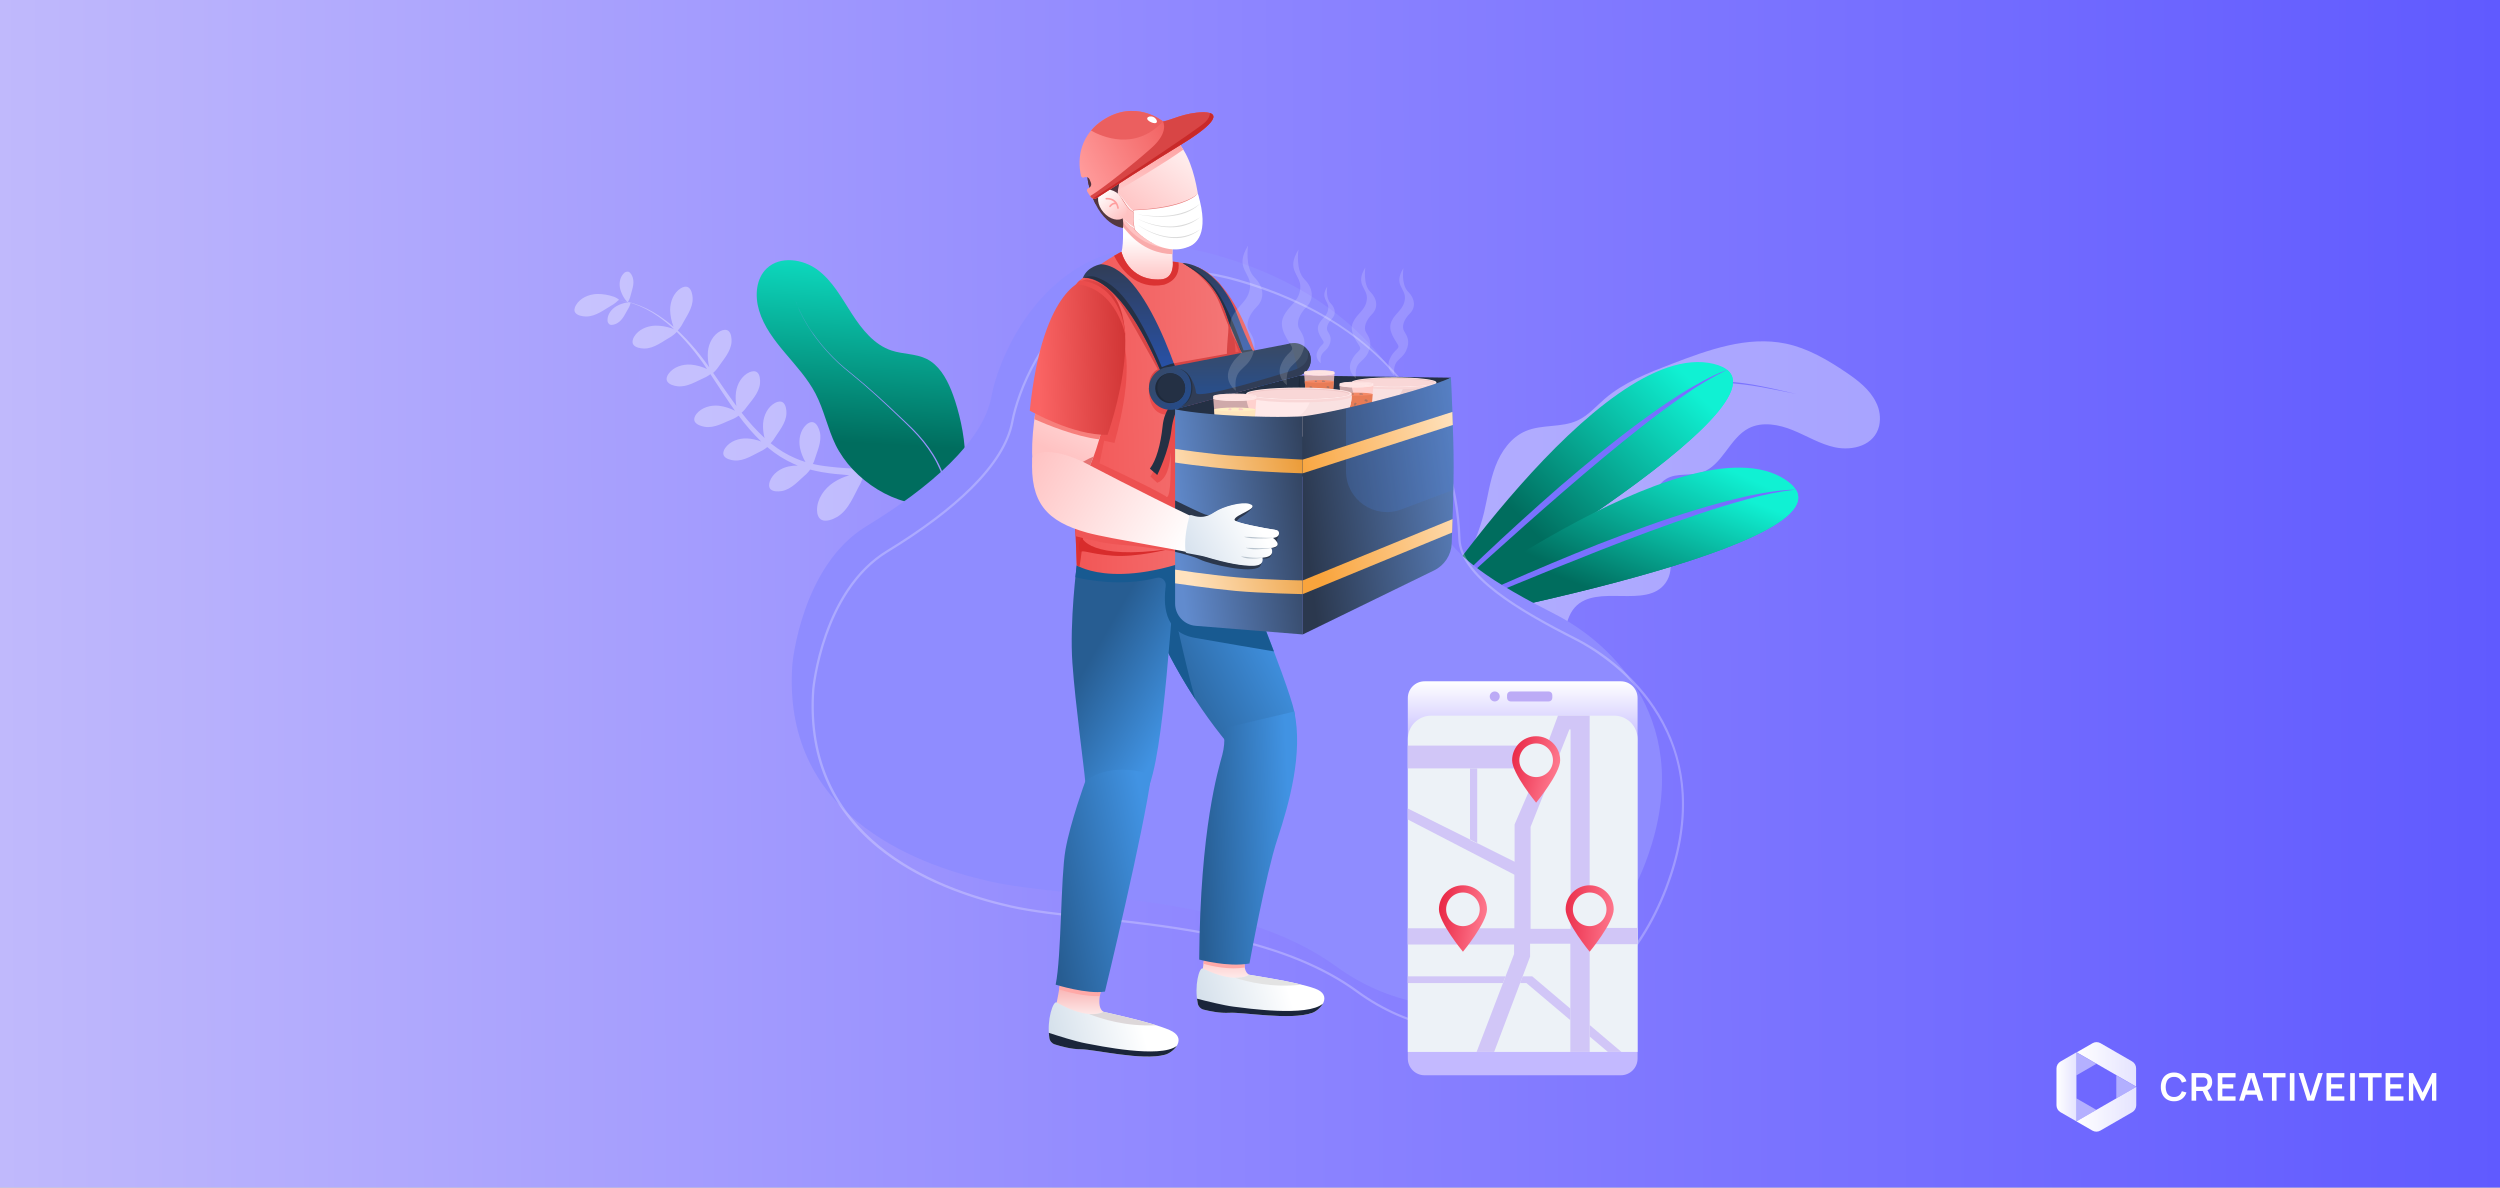 <svg width="1600" height="760" viewBox="0 0 1600 760" fill="none" xmlns="http://www.w3.org/2000/svg">
<rect x="0" y="0" width="1600" height="760" fill="#333333" stroke="none"/>
<g clip-path="url(#clip0_49_393)">
<rect width="1600" height="760" fill="white"/>
<rect width="1600" height="760" fill="url(#paint0_linear_49_393)"/>
<g clip-path="url(#clip1_49_393)">
<path d="M1391.38 704.81C1389.78 704.857 1388.21 704.457 1386.84 703.655C1385.58 702.88 1384.57 701.757 1383.94 700.421C1383.24 698.917 1382.89 697.273 1382.93 695.614C1382.89 693.954 1383.24 692.308 1383.94 690.802C1384.57 689.467 1385.58 688.344 1386.84 687.569C1388.21 686.767 1389.78 686.366 1391.38 686.413C1393.19 686.347 1394.98 686.882 1396.47 687.938C1397.84 688.968 1398.85 690.409 1399.34 692.052L1396.36 692.875C1396.08 691.814 1395.46 690.87 1394.61 690.177C1393.67 689.496 1392.53 689.158 1391.38 689.219C1390.33 689.18 1389.3 689.458 1388.41 690.015C1387.61 690.568 1386.99 691.352 1386.64 692.264C1386.22 693.342 1386.01 694.49 1386.03 695.645C1386 696.799 1386.21 697.947 1386.62 699.023C1386.98 699.938 1387.61 700.722 1388.42 701.271C1389.31 701.828 1390.34 702.106 1391.39 702.067C1392.54 702.118 1393.68 701.772 1394.6 701.087C1395.46 700.393 1396.07 699.449 1396.36 698.389L1399.34 699.171C1398.85 700.812 1397.85 702.253 1396.48 703.286C1395 704.345 1393.2 704.881 1391.38 704.81Z" fill="white"/>
<path d="M1402.59 704.446V686.778H1409.88C1410.06 686.778 1410.28 686.778 1410.55 686.778C1410.8 686.789 1411.05 686.816 1411.3 686.859C1412.22 686.973 1413.09 687.325 1413.83 687.879C1414.49 688.396 1415.01 689.079 1415.32 689.858C1415.65 690.705 1415.81 691.607 1415.8 692.516C1415.83 693.836 1415.45 695.134 1414.71 696.226C1414.31 696.759 1413.81 697.204 1413.23 697.534C1412.66 697.865 1412.02 698.073 1411.36 698.146L1410.1 698.254H1405.55V704.446H1402.59ZM1405.55 695.515H1409.76C1409.93 695.515 1410.11 695.515 1410.32 695.488C1410.51 695.476 1410.7 695.442 1410.88 695.389C1411.32 695.297 1411.73 695.071 1412.04 694.742C1412.32 694.44 1412.52 694.079 1412.64 693.685C1412.75 693.312 1412.81 692.924 1412.82 692.534C1412.81 692.141 1412.76 691.75 1412.64 691.374C1412.52 690.978 1412.32 690.615 1412.04 690.312C1411.73 689.986 1411.32 689.762 1410.88 689.669C1410.69 689.622 1410.51 689.591 1410.32 689.579C1410.11 689.579 1409.93 689.579 1409.76 689.579H1405.55V695.515ZM1412.74 704.446L1409.26 697.251L1412.26 696.59L1416.09 704.442L1412.74 704.446Z" fill="white"/>
<path d="M1419.35 704.446V686.778H1430.76V689.552H1422.3V693.905H1429.28V696.68H1422.3V701.672H1430.76V704.446H1419.35Z" fill="white"/>
<path d="M1433.04 704.446L1438.6 686.778H1442.93L1448.5 704.446H1445.46L1440.41 688.595H1441.07L1436.08 704.446H1433.04ZM1436.14 700.615V697.858H1445.41V700.615H1436.14Z" fill="white"/>
<path d="M1454.05 704.446V689.552H1448.33V686.778H1462.72V689.552H1457V704.446H1454.05Z" fill="white"/>
<path d="M1465.49 704.446V686.778H1468.45V704.446H1465.49Z" fill="white"/>
<path d="M1476.69 704.446L1471.1 686.778H1474.14L1478.8 701.573L1483.53 686.778H1486.58L1481 704.446H1476.69Z" fill="white"/>
<path d="M1488.97 704.446V686.778H1500.38V689.552H1491.93V693.905H1498.91V696.68H1491.93V701.672H1500.38V704.446H1488.97Z" fill="white"/>
<path d="M1504.12 704.446V686.778H1507.08V704.446H1504.12Z" fill="white"/>
<path d="M1515.58 704.446V689.552H1509.87V686.778H1524.26V689.552H1518.54V704.446H1515.58Z" fill="white"/>
<path d="M1526.78 704.446V686.778H1538.19V689.552H1529.76V693.905H1536.73V696.68H1529.76V701.672H1538.21V704.446H1526.78Z" fill="white"/>
<path d="M1541.7 704.446V686.778H1544.36L1550.47 699.293L1556.58 686.778H1559.24V704.446H1556.48V693.123L1551.06 704.446H1549.88L1544.48 693.123V704.446H1541.7Z" fill="white"/>
<path d="M1341.68 710.319L1328.91 702.949V717.685L1341.68 710.319Z" fill="white" fill-opacity="0.48"/>
<path d="M1367.2 695.583L1354.43 688.217V702.949L1367.2 695.583Z" fill="white" fill-opacity="0.47"/>
<path d="M1341.68 680.846L1328.91 673.48V688.217L1341.68 680.846Z" fill="white" fill-opacity="0.48"/>
<path d="M1328.91 673.48L1318.7 679.376C1317.93 679.822 1317.28 680.466 1316.83 681.243C1316.38 682.019 1316.15 682.9 1316.15 683.796V707.369C1316.15 708.266 1316.39 709.148 1316.83 709.924C1317.28 710.701 1317.93 711.346 1318.7 711.794L1328.91 717.685V673.48Z" fill="url(#paint1_linear_49_393)"/>
<path d="M1367.2 707.369V695.583L1328.91 717.685L1339.12 723.581C1339.9 724.029 1340.78 724.265 1341.67 724.265C1342.57 724.265 1343.45 724.029 1344.22 723.581L1364.65 711.794C1365.42 711.345 1366.07 710.7 1366.51 709.923C1366.96 709.146 1367.2 708.266 1367.2 707.369Z" fill="url(#paint2_linear_49_393)"/>
<path d="M1344.32 667.634C1343.55 667.19 1342.68 666.956 1341.79 666.956C1340.9 666.956 1340.03 667.19 1339.26 667.634L1329.13 673.48L1367.1 695.407V683.715C1367.1 682.826 1366.87 681.952 1366.42 681.182C1365.98 680.411 1365.34 679.771 1364.57 679.326L1344.32 667.634Z" fill="url(#paint3_linear_49_393)"/>
</g>
<path d="M918.675 392.736C930.661 371.169 943.875 352.467 949.807 327.94C952.136 318.061 953.486 307.891 957.082 298.417C960.678 288.944 967.026 279.918 976.358 275.925C986.84 271.414 999.385 273.89 1009.72 269.057C1016.42 265.94 1021.38 260.136 1026.96 255.312C1039.23 244.725 1054.69 238.726 1069.82 232.919C1093.27 223.937 1118.28 214.792 1142.93 219.917C1156.96 222.846 1169.64 230.312 1181.5 238.313C1189.01 243.433 1196.52 249.082 1200.58 257.329C1203.02 261.992 1203.76 267.361 1202.67 272.509C1199.71 285.137 1185.76 288.66 1174.44 286.299C1164.93 284.28 1156.43 278.988 1147.48 275.341C1138.54 271.694 1127.91 269.627 1119.2 274.07C1106.8 280.442 1102.38 297.942 1089.14 302.335C1081.77 304.781 1073.07 302.485 1066.41 306.459C1056.14 312.593 1058.25 328.043 1062.8 339.04C1067.35 350.038 1072.89 363.372 1065.94 373.099C1053.87 390.037 1021.93 373.219 1007.94 388.68C999.841 397.655 1002.46 413.455 993.204 421.266C980.398 432.068 959.719 416.991 944.443 423.875C938.179 426.7 934.1 432.717 929.8 438.076C925.499 443.434 919.961 448.738 913.086 449.043C912.535 449.071 912.018 449.097 911.509 449.017C911.2 449 910.899 448.913 910.628 448.764C910.357 448.615 910.122 448.408 909.942 448.157C909.761 447.906 909.639 447.617 909.583 447.313C909.528 447.009 909.542 446.696 909.623 446.397C909.991 445.085 910.408 443.806 910.872 442.535C913.599 435.428 917.494 428.826 922.397 423.002C927.29 417.215 932.743 411.926 938.676 407.213C944.546 402.409 950.716 397.966 956.786 393.423C959.833 391.139 962.891 388.854 965.837 386.446C968.906 384.04 971.616 381.209 973.886 378.038C976.144 374.757 977.487 370.934 977.777 366.962C977.908 363.115 977.782 359.264 977.399 355.434C977.303 353.557 977.207 351.681 977.3 349.818C977.369 347.96 977.557 346.108 977.864 344.274C978.521 340.607 979.639 337.038 981.19 333.65C984.264 326.805 988.517 320.553 993.757 315.181C996.418 312.574 999.406 310.323 1002.65 308.483C1005.93 306.661 1009.35 305.091 1012.87 303.786C1016.4 302.43 1019.99 301.07 1023.52 299.608C1027.08 298.132 1030.53 296.412 1033.84 294.459C1040.44 290.46 1046.42 285.529 1051.6 279.817C1056.76 274.127 1061.39 267.987 1065.45 261.471C1066.41 259.866 1067.48 258.323 1068.63 256.851C1069.81 255.424 1071.13 254.119 1072.57 252.958C1075.5 250.641 1078.81 248.86 1082.36 247.695C1089.48 245.309 1097.16 244.869 1104.7 245.154C1119.88 245.743 1134.8 249.202 1149.75 252.177C1142.33 250.451 1134.93 248.678 1127.44 247.214C1119.97 245.671 1112.4 244.636 1104.79 244.115C1097.17 243.74 1089.37 244.068 1081.98 246.456C1078.25 247.617 1074.76 249.436 1071.67 251.828C1070.13 253.034 1068.72 254.394 1067.46 255.888C1066.23 257.387 1065.11 258.969 1064.1 260.623C1060 266.977 1055.39 272.983 1050.31 278.578C1045.22 284.144 1039.36 288.943 1032.9 292.826C1029.65 294.723 1026.27 296.392 1022.79 297.823C1019.33 299.281 1015.74 300.535 1012.16 301.894C1008.55 303.23 1005.03 304.833 1001.65 306.688C998.257 308.607 995.124 310.952 992.327 313.667C989.57 316.397 987.114 319.417 985.003 322.672C982.888 325.903 981.013 329.285 979.394 332.79C976.929 338.098 975.57 343.853 975.401 349.704C975.336 351.647 975.411 353.584 975.521 355.506C975.91 359.249 976.051 363.013 975.944 366.774C975.705 370.435 974.479 373.964 972.398 376.985C970.24 380.021 967.663 382.734 964.742 385.044C961.808 387.44 958.81 389.768 955.789 392.075C949.757 396.698 943.627 401.233 937.775 406.142C931.835 410.956 926.395 416.355 921.536 422.259C916.745 428.276 912.998 435.053 910.449 442.31C910.071 443.423 909.717 444.558 909.445 445.689C909.362 446.049 909.183 446.38 908.928 446.647C908.672 446.914 908.349 447.106 907.993 447.205C907.637 447.304 907.261 447.305 906.905 447.208C906.548 447.111 906.224 446.92 905.967 446.655C896.576 437.069 914.001 401.136 918.675 392.736Z" fill="white" fill-opacity="0.36"/>
<path d="M903.086 401.927C903.086 401.927 1024.12 215.561 1096.61 232.841C1169.1 250.12 903.086 401.927 903.086 401.927Z" fill="url(#paint4_linear_49_393)"/>
<path d="M1105.38 236.71C1046.17 260.502 903.086 401.927 903.086 401.927C903.086 401.927 1141.5 265.859 1105.38 236.71Z" fill="url(#paint5_linear_49_393)"/>
<path d="M903.086 401.927C918.129 386.091 933.614 370.649 949.543 355.599C965.471 340.55 981.673 325.846 998.147 311.488C1006.45 304.346 1014.84 297.309 1023.34 290.375C1031.87 283.514 1040.49 276.73 1049.32 270.239C1058.15 263.749 1067.07 257.456 1076.45 251.61C1078.78 250.134 1081.14 248.757 1083.51 247.38C1085.89 246.002 1088.29 244.664 1090.73 243.385C1095.52 240.781 1100.49 238.508 1105.6 236.583C1095.75 241.324 1086.33 246.904 1077.45 253.261C1068.47 259.456 1059.7 266.004 1051.12 272.707C1033.95 286.192 1017.21 300.206 1000.7 314.492C984.192 328.778 967.851 343.3 951.652 357.897L903.086 401.927Z" fill="url(#paint6_linear_49_393)"/>
<path d="M903.086 401.927C903.086 401.927 1079.84 266.429 1142.35 306.783C1204.87 347.138 903.086 401.927 903.086 401.927Z" fill="url(#paint7_linear_49_393)"/>
<path d="M1149.32 313.334C1085.51 316.155 903.086 401.927 903.086 401.927C903.086 401.927 1173.54 352.817 1149.32 313.334Z" fill="url(#paint8_linear_49_393)"/>
<path d="M903.086 401.927C922.617 391.96 942.408 382.545 962.459 373.683C982.51 364.82 1002.73 356.334 1023.11 348.222C1033.33 344.272 1043.62 340.401 1053.95 336.708C1064.28 333.015 1074.7 329.52 1085.21 326.343C1095.71 323.165 1106.31 320.205 1117.05 317.802C1119.71 317.177 1122.42 316.65 1125.06 316.166C1127.71 315.681 1130.48 315.173 1133.19 314.787C1138.62 313.921 1144.1 313.433 1149.6 313.325C1138.75 314.537 1128.02 316.673 1117.53 319.71C1106.99 322.548 1096.55 325.823 1086.19 329.317C1065.47 336.303 1044.98 343.964 1024.6 351.962C1004.22 359.959 983.948 368.194 963.72 376.548L903.086 401.927Z" fill="url(#paint9_linear_49_393)"/>
<path d="M368.613 195.295C371.312 190.707 376.785 188.335 382.14 188.149C385.776 188.112 389.391 188.702 392.827 189.894C393.939 190.255 396.175 191.548 396.094 191.887C396.044 192.004 395.974 192.11 395.887 192.202C397.774 192.398 399.647 192.708 401.497 193.13C400.926 192.669 400.422 192.132 400 191.532C398.613 189.554 397.578 187.351 396.94 185.021C396.088 181.591 396.635 177.638 399.072 175.096C399.437 174.627 399.924 174.268 400.48 174.06C401.037 173.851 401.64 173.802 402.223 173.917C403.631 174.403 404.565 176.349 405.006 177.769C406.254 181.859 404.199 186.341 403.199 190.506C402.89 191.458 402.457 192.365 401.911 193.203C403.073 193.453 404.137 193.75 405.219 194.075C411.098 195.917 416.678 198.607 421.78 202.061C425.023 204.22 428.122 206.588 431.056 209.151C431.034 209.087 431.018 209.021 431.007 208.954C429.694 205.559 428.979 201.963 428.893 198.324C428.903 193.008 431.112 187.42 435.604 184.555C437.115 183.596 439.136 183.006 440.62 183.979C442.506 185.194 443.178 188.383 443.294 190.62C443.657 197.13 439.009 202.862 436.041 208.583C435.366 209.63 434.603 210.618 433.761 211.537C434.534 212.258 435.294 212.971 436.039 213.71C440.408 218.035 444.492 222.639 448.265 227.493C450.235 229.974 452.111 232.522 453.938 235.093C453.073 231.755 452.778 228.295 453.067 224.858C453.621 219.561 456.402 214.239 461.165 211.845C462.761 211.052 464.825 210.682 466.214 211.8C467.96 213.204 468.292 216.444 468.188 218.681C467.86 225.154 462.653 230.408 459.106 235.789C458.306 236.826 457.409 237.786 456.429 238.655C457.303 239.912 458.158 241.184 459.034 242.408C462.489 247.457 465.944 252.506 469.516 257.405C470.103 258.216 470.697 259.015 471.294 259.824C470.753 256.882 470.67 253.875 471.048 250.908C471.796 245.639 474.768 240.423 479.626 238.237C481.251 237.514 483.331 237.206 484.678 238.379C486.364 239.852 486.588 243.097 486.406 245.331C485.811 251.794 480.465 256.841 476.687 262.048C476.054 262.799 475.364 263.5 474.623 264.145C479.06 269.928 483.973 275.331 489.308 280.298C488.51 277.283 488.194 274.161 488.374 271.047C488.772 265.744 491.38 260.344 496.091 257.831C497.664 256.989 499.72 256.544 501.133 257.623C502.923 258.983 503.371 262.205 503.314 264.452C503.193 270.918 498.149 276.341 494.77 281.823C494.301 282.473 493.785 283.087 493.224 283.659C493.431 283.828 493.64 284.007 493.845 284.165C498.512 287.903 503.664 290.989 509.161 293.34C511.227 294.235 513.341 295.014 515.494 295.672C513.839 292.874 512.654 289.824 511.985 286.643C510.967 281.395 512.081 275.519 515.96 271.871C517.262 270.645 519.125 269.687 520.776 270.355C522.865 271.189 524.127 274.187 524.668 276.363C526.23 282.652 522.795 289.193 520.966 295.38C520.764 295.913 520.525 296.432 520.252 296.932C522.259 297.394 524.28 297.779 526.315 298.088C532.991 299.024 539.711 299.616 546.448 299.862C542.963 297.023 539.963 293.637 537.565 289.836C533.811 283.585 532.424 275.48 535.675 268.952C536.771 266.765 538.719 264.642 541.158 264.718C544.229 264.813 547.272 268.072 549.003 270.612C554.006 277.95 552.664 287.998 553.239 296.821C553.237 297.948 553.149 299.073 552.975 300.187C556.245 300.375 559.521 300.584 562.812 300.9C564.362 301.031 565.918 301.228 567.459 301.406C568.999 301.584 570.547 301.838 572.098 302.101C575.246 302.608 578.35 303.36 581.381 304.349C587.476 306.344 593.237 309.244 598.469 312.952C603.869 316.707 608.39 321.589 611.717 327.262C613.389 330.213 614.581 333.411 615.249 336.737C615.899 340.117 615.964 343.584 615.442 346.986L609.037 345.915C609.507 343.26 609.521 340.545 609.077 337.885C608.59 335.192 607.681 332.592 606.382 330.183C603.581 325.219 599.739 320.919 595.12 317.58C590.419 314.095 585.22 311.337 579.698 309.399C576.929 308.415 574.087 307.65 571.198 307.111C569.733 306.837 568.267 306.563 566.776 306.361C565.285 306.16 563.809 305.932 562.305 305.767C559.04 305.379 555.747 305.098 552.425 304.834C552.021 306.318 551.494 307.767 550.85 309.164C546.489 316.848 543.305 326.44 535.616 330.914C532.95 332.446 528.794 334.051 525.983 332.791C523.748 331.807 522.928 329.04 522.893 326.595C522.807 319.301 527.576 312.593 533.685 308.622C536.756 306.678 540.088 305.18 543.58 304.172C537.636 303.713 531.655 303.153 525.695 302.103C523.28 301.68 520.86 301.105 518.494 300.526C517.813 301.486 517.055 302.388 516.227 303.224C511.298 307.386 506.699 313.182 500.273 314.284C498.066 314.657 494.811 314.706 493.203 313.148C491.926 311.903 492.063 309.801 492.659 308.124C494.437 303.105 499.372 299.723 504.584 298.559C506.55 298.132 508.559 297.928 510.571 297.952C509.595 297.567 508.625 297.159 507.67 296.725C501.955 294.122 496.616 290.76 491.798 286.731C491.55 286.529 491.309 286.313 491.071 286.108C490.148 286.885 489.156 287.577 488.109 288.176C482.266 290.915 476.314 295.298 469.867 294.678C467.615 294.468 464.477 293.663 463.338 291.735C462.429 290.201 463.11 288.205 464.122 286.744C467.148 282.361 472.819 280.391 478.129 280.601C481.222 280.787 484.267 281.452 487.156 282.571C481.903 277.466 477.084 271.934 472.748 266.03C471.764 266.744 470.72 267.372 469.628 267.905C463.607 270.238 457.386 274.248 450.977 273.156C448.763 272.793 445.673 271.779 444.637 269.781C443.834 268.188 444.65 266.247 445.758 264.86C449.13 260.722 454.868 259.109 460.16 259.686C463.741 260.162 467.213 261.253 470.422 262.912C469.428 261.538 468.455 260.162 467.505 258.785C464.044 253.715 460.67 248.591 457.308 243.475C456.437 242.14 455.543 240.8 454.673 239.465C453.796 240.135 452.867 240.734 451.894 241.256C445.935 243.837 439.875 248.005 433.457 247.191C431.189 246.918 428.103 246.013 427.021 244.048C426.161 242.491 426.892 240.516 427.986 239.078C431.146 234.794 436.872 232.998 442.174 233.352C445.762 233.689 449.265 234.646 452.525 236.181C450.763 233.517 448.903 230.899 446.961 228.356C443.32 223.472 439.366 218.828 435.124 214.455C434.46 213.773 433.787 213.104 433.117 212.445C432.122 213.494 431.017 214.433 429.82 215.245C424.199 218.391 418.594 223.194 412.102 223.058C409.888 223.003 406.657 222.442 405.373 220.594C404.36 219.129 404.889 217.095 405.794 215.56C408.494 210.973 413.966 208.601 419.321 208.414C422.954 208.38 426.566 208.972 429.998 210.162C430.487 210.339 430.963 210.552 431.421 210.798C428.242 207.804 424.85 205.043 421.272 202.539C416.297 199.006 410.831 196.22 405.048 194.271C404.566 194.105 404.069 193.965 403.583 193.821C403.366 194.784 403.032 195.717 402.59 196.598C400.365 200.265 398.694 204.871 394.9 206.914C393.589 207.614 391.555 208.329 390.207 207.685C389.714 207.355 389.323 206.895 389.077 206.356C388.83 205.817 388.738 205.22 388.81 204.632C388.87 201.108 391.269 197.926 394.289 196.087C396.381 194.879 398.669 194.046 401.048 193.626C401.545 193.541 402.049 193.508 402.553 193.527C400.309 192.915 398.024 192.464 395.716 192.179C394.773 193.129 393.74 193.986 392.633 194.738C387.002 197.887 381.41 202.698 374.905 202.554C372.691 202.499 369.461 201.938 368.187 200.087C367.189 198.861 367.717 196.826 368.613 195.295Z" fill="white" fill-opacity="0.36"/>
<path d="M490.739 171.758C499.322 163.605 513.914 165.707 523.394 172.81C532.874 179.913 538.687 190.759 545.118 200.7C551.55 210.641 559.413 220.691 570.673 224.364C577.944 226.745 586.075 226.296 592.942 229.654C600.766 233.511 605.509 241.681 608.786 249.731C615.254 265.661 625.845 308.231 606.969 319.714C606.824 316.627 606.426 313.558 605.78 310.536C604.952 307.079 603.836 303.697 602.443 300.426C601.029 297.171 599.378 294.024 597.503 291.01C595.627 288.004 593.57 285.115 591.345 282.358C589.111 279.61 586.739 276.979 584.236 274.476C581.725 271.968 579.131 269.589 576.579 267.156C571.454 262.313 566.307 257.469 561.055 252.755C555.804 248.041 550.447 243.435 544.953 239.002C542.18 236.807 539.47 234.58 536.866 232.201C534.261 229.822 531.804 227.292 529.42 224.687C527.036 222.081 524.78 219.409 522.682 216.554C521.595 215.17 520.604 213.71 519.561 212.325C518.518 210.94 517.59 209.404 516.694 207.889C514.829 204.895 513.147 201.79 511.659 198.591C510.177 195.389 508.931 192.083 507.93 188.7C508.916 192.087 510.141 195.4 511.596 198.614C513.075 201.819 514.742 204.934 516.588 207.944C517.473 209.469 518.485 210.919 519.445 212.401C520.404 213.883 521.448 215.311 522.534 216.706C524.622 219.55 526.878 222.243 529.252 224.892C531.625 227.54 534.082 230.038 536.677 232.46C539.272 234.881 541.981 237.12 544.733 239.315C550.195 243.77 555.531 248.397 560.74 253.144C565.95 257.89 571.065 262.755 576.18 267.631C578.721 270.064 581.305 272.475 583.752 275.005C586.226 277.501 588.566 280.125 590.764 282.867C592.953 285.615 594.977 288.49 596.825 291.478C598.656 294.472 600.267 297.595 601.647 300.821C602.998 304.057 604.075 307.4 604.866 310.815C605.535 313.941 605.934 317.119 606.059 320.313C603.94 321.425 601.639 322.146 599.264 322.443C573.91 325.982 545.542 306.818 534.851 284.857C529.681 274.248 527.388 262.352 521.911 251.864C511.941 232.777 491.967 219.332 485.8 198.678C483.008 189.415 483.79 178.342 490.739 171.758Z" fill="url(#paint10_linear_49_393)"/>
<path d="M507.128 424.911C507.128 424.911 512.9 362.121 554.384 336.849C595.867 311.578 629.313 282.223 634.533 253.699C639.752 225.175 676.61 134.36 778.226 163.223C879.842 192.085 918.702 263.22 920.638 329.082C921.829 353.279 959.656 375.019 995.155 393.05C1030.65 411.08 1087.56 462.214 1052.9 552.567C1015.87 649.089 919.857 665.717 855.313 618.61C790.768 571.503 684.241 575.534 633.582 564.128C582.923 552.721 500.145 519.946 507.128 424.911Z" fill="#8F8CFF"/>
<path opacity="0.26" d="M933.809 660.215C929.925 659.865 926.049 659.334 922.196 658.623C912.667 656.864 903.269 653.999 894.263 650.108C885.144 646.168 876.399 641.162 868.272 635.231C821.836 601.34 754.292 594.082 700.02 588.251C679.05 585.998 660.939 584.052 646.809 580.87C631.684 577.465 617.475 573.011 604.577 567.632C587.999 560.718 573.562 552.255 561.665 542.475C530.792 517.097 516.703 482.92 519.792 440.893C519.807 440.722 521.32 424.876 527.902 406.152C531.771 395.145 536.61 385.303 542.285 376.9C549.393 366.373 557.841 358.084 567.393 352.265C589.63 338.718 607.644 325.176 620.933 312.014C635.936 297.155 644.775 282.887 647.206 269.604C648.865 260.54 653.703 245.429 662.311 230.205C667.1 221.733 672.597 213.992 678.648 207.197C685.678 199.303 693.492 192.657 701.872 187.443C727.082 171.759 757.342 168.77 791.81 178.56C816.264 185.506 838.15 195.237 856.858 207.481C874.161 218.805 888.936 232.395 900.774 247.872C921.945 275.55 933.693 309.169 934.749 345.096C935.277 355.822 943.163 366.864 958.857 378.837C973.37 389.908 992.283 400.014 1008.87 408.439C1015.97 412.045 1026.77 418.431 1037.9 428.369C1048.87 438.173 1057.78 449.278 1064.36 461.376C1072.2 475.781 1076.66 491.486 1077.6 508.054C1078.69 527.157 1075.11 547.616 1066.96 568.862C1058.14 591.856 1045.69 611.154 1029.97 626.221C1022.59 633.285 1014.49 639.396 1005.89 644.385C997.543 649.222 988.651 653.051 979.456 655.764C970.228 658.488 960.642 660.107 950.964 660.576C945.269 660.851 939.531 660.73 933.809 660.215ZM521.238 440.999C514.313 535.245 597.139 568.199 647.128 579.455C661.177 582.618 679.249 584.56 700.175 586.809C727.04 589.695 757.489 592.967 787.166 599.786C821.54 607.684 848.35 618.895 869.127 634.059C901.837 657.932 941.901 665.336 979.045 654.373C1017.99 642.878 1048.73 612.325 1065.61 568.342C1105.17 465.219 1024.74 418.125 1008.21 409.731C970.001 390.323 934.477 369.066 933.3 345.152C932.186 307.273 916.133 215.38 791.415 179.956C757.356 170.282 727.487 173.215 702.639 188.674C667.694 210.414 652.032 251.289 648.633 269.865C646.148 283.445 637.172 297.973 621.954 313.045C608.585 326.286 590.481 339.899 568.148 353.504C546.901 366.448 535.279 389.54 529.271 406.633C522.802 425.035 521.277 440.595 521.238 441.006L521.238 440.999Z" fill="white"/>
<path d="M769.833 619.814C769.833 619.814 771.105 610.441 771.394 605.157L797.835 606.909C797.835 606.909 793.768 621.104 799.515 623.842L798.552 633.195C798.552 633.195 772.284 634.221 769.833 619.814Z" fill="url(#paint11_linear_49_393)"/>
<path d="M771.394 605.157C771.209 608.539 770.622 613.597 770.222 616.799C775.92 618.435 786.641 620.813 796.653 619.19C795.787 614.06 797.835 606.909 797.835 606.909L771.394 605.157Z" fill="#FFA9A7"/>
<path d="M722.316 353.767C722.316 353.767 737.462 417.507 786.056 476.199C809.393 504.385 832.126 473.675 828.34 455.373C824.553 437.071 787.98 347.498 787.98 347.498L722.316 353.767Z" fill="url(#paint12_linear_49_393)"/>
<path d="M782.901 466.101C782.901 466.101 784.794 473.674 782.27 483.141C779.745 492.607 768.119 529.562 767.483 614.115C767.483 614.115 785.784 619.164 799.668 616.639C799.668 616.639 810.038 559.503 817.611 536.784C825.184 514.064 834.019 481.879 828.339 455.373L782.901 466.101Z" fill="url(#paint13_linear_49_393)"/>
<path d="M748.558 377.807L735.59 392.089C742.263 407.957 751.792 427.343 764.921 447.455C758.01 423.177 748.558 377.807 748.558 377.807Z" fill="#185A91"/>
<path d="M769.833 619.814C767.555 618.686 764.154 630.956 766.616 642.382C767.013 644.228 768.423 645.69 770.254 646.154C774.028 647.109 780.897 648.551 786.789 648.182C795.429 647.641 825.825 653.173 839.768 648.272C845.226 646.382 853.306 636.892 841.579 632.669C829.853 628.447 803.276 624.535 799.515 623.842C799.515 623.842 790.933 630.265 769.833 619.814Z" fill="url(#paint14_linear_49_393)"/>
<path d="M833.03 630.189C820.104 627.007 802.521 624.396 799.515 623.842C799.515 623.842 796.755 625.906 790.519 625.789C798.045 628.278 814.036 632.369 833.03 630.189Z" fill="#E3E3E3"/>
<path d="M786.789 648.182C795.429 647.641 825.825 653.173 839.768 648.272C842.219 647.423 845.197 645.043 846.674 642.295C836.879 650.987 797.394 645.225 789.643 644.286C783.166 643.501 771.243 640.496 766.071 639.147C766.205 640.225 766.384 641.307 766.616 642.382C767.014 644.228 768.424 645.691 770.254 646.154C774.028 647.109 780.898 648.551 786.789 648.182Z" fill="#1A253A"/>
<path d="M676.308 641.564C676.308 641.564 678.201 632.099 678.832 626.735L705.65 630.206C705.65 630.206 700.602 644.403 706.281 647.558L704.703 657.023C704.703 657.023 677.885 656.392 676.308 641.564Z" fill="url(#paint15_linear_49_393)"/>
<path d="M677.843 633.281C683.712 635.057 694.578 637.849 703.866 637.484C704.433 633.628 705.649 630.206 705.649 630.206L678.832 626.735C678.611 628.61 678.237 630.984 677.843 633.281Z" fill="#FFA9A7"/>
<path d="M689.119 361.801C689.119 361.801 684.451 397.943 686.344 424.449C688.237 450.955 693.917 491.976 694.548 500.18C695.179 508.385 721.685 529.842 733.676 507.122C745.666 484.403 749.453 381.535 753.871 355.029L689.119 361.801Z" fill="url(#paint16_linear_49_393)"/>
<path d="M694.548 500.18C694.548 500.18 685.082 526.055 681.926 543.726C678.77 561.396 679.402 611.884 675.615 630.185C675.615 630.185 695.81 636.496 707.17 634.603C707.17 634.603 732.413 530.473 736.831 495.763C736.831 495.763 711.588 486.296 694.548 500.18Z" fill="url(#paint17_linear_49_393)"/>
<path d="M676.308 641.564C674.06 640.27 669.814 652.549 671.592 664.343C671.879 666.248 673.222 667.827 675.057 668.416C678.84 669.629 685.744 671.536 691.768 671.536C700.602 671.536 731.205 679.108 745.718 675.007C751.397 673.429 760.231 664.28 748.557 659.232C736.884 654.184 710.067 648.505 706.28 647.559C706.28 647.559 697.131 653.553 676.308 641.564Z" fill="url(#paint18_linear_49_393)"/>
<path d="M740.008 656.16C727.048 652.095 709.307 648.315 706.28 647.558C706.28 647.558 703.337 649.484 696.994 648.968C704.5 651.983 720.526 657.169 740.008 656.16Z" fill="#DDD7D9"/>
<path d="M691.768 671.536C700.602 671.536 731.205 679.108 745.718 675.007C748.268 674.299 751.452 672.064 753.132 669.359C742.602 677.587 702.756 669.201 694.923 667.75C688.376 666.538 676.425 662.717 671.244 661.013C671.311 662.119 671.425 663.233 671.592 664.343C671.879 666.248 673.223 667.827 675.057 668.416C678.84 669.629 685.744 671.536 691.768 671.536Z" fill="#1A253A"/>
<path d="M787.979 347.498L722.316 353.767C722.316 353.767 722.688 355.335 723.504 358.205L689.118 361.801C689.118 361.801 688.745 364.688 688.253 369.426C695.429 371.181 717.644 375.608 740.349 369.816C743.487 369.015 746.441 371.641 746.053 374.857C744.733 385.794 744.148 404.597 764.729 408.229C782.426 411.352 803.307 414.891 815.307 416.91C803.448 385.382 787.979 347.498 787.979 347.498Z" fill="#185A91"/>
<path d="M718.522 140.405C718.522 140.405 719.408 156.507 717.725 161.134V171.651L746.332 191.424L758.111 172.072C758.111 172.072 750.96 169.969 750.539 167.445C750.118 164.92 750.539 151.459 750.539 151.459L718.522 140.405Z" fill="url(#paint19_linear_49_393)"/>
<path d="M750.539 151.458L718.522 140.405C718.522 140.405 718.632 142.404 718.7 145.194C719.785 146.512 720.953 147.853 722.212 149.214C731.138 159.203 741.566 162.425 750.352 162.683C750.338 157.879 750.539 151.458 750.539 151.458Z" fill="#F9ABAB"/>
<path d="M735.69 82.675C717.883 82.558 704.154 98.6 706.873 116.198C707.979 123.356 711.353 131.868 718.495 141.772C731.686 160.744 751.76 160.282 760.324 157.768C762.852 157.026 765.012 155.358 766.32 153.072C767.92 150.277 769.393 145.574 768.526 138.144C766.7 122.488 762.956 82.855 735.69 82.675Z" fill="url(#paint20_linear_49_393)"/>
<path d="M735.69 82.675C717.883 82.558 704.154 98.6 706.873 116.198C707.322 119.101 708.143 122.226 709.438 125.576C722.708 117.812 746.509 103.652 757.317 95.751C752.578 88.155 745.728 82.742 735.69 82.675Z" fill="url(#paint21_linear_49_393)"/>
<path d="M718.707 145.891C718.707 145.891 703.006 144.822 696.691 117.914C691.076 93.992 715.208 69.321 752.921 84.388C752.921 84.388 752.411 88.564 745.878 91.155C739.345 93.746 736.149 95.616 731.062 99.091C728.074 101.132 712.484 112.77 715.9 127.186C719.347 141.735 718.968 143.035 718.707 145.891Z" fill="#53383F"/>
<path d="M715.442 122.047C716.102 110.074 728.438 100.883 731.062 99.091C736.149 95.616 739.345 93.746 745.878 91.155C752.411 88.564 752.921 84.388 752.921 84.388C715.208 69.32 691.076 93.992 696.691 117.914C697.871 122.945 699.375 127.071 701.039 130.456C703.2 129.211 708.637 126.065 715.442 122.047Z" fill="#54343E"/>
<path d="M719.199 139.214C722.35 136.464 721.662 130.522 717.664 125.942C713.666 121.363 707.871 119.88 704.721 122.631C701.57 125.381 702.258 131.323 706.256 135.903C710.254 140.482 716.049 141.965 719.199 139.214Z" fill="url(#paint22_linear_49_393)"/>
<path d="M710.546 131.101C710.31 131.344 710.116 131.587 709.972 131.801C709.81 132.042 709.873 132.369 710.114 132.531C710.185 132.579 710.264 132.607 710.344 132.617C710.534 132.64 710.73 132.558 710.844 132.388C710.859 132.365 712.364 130.174 714.249 130.815C714.596 131.482 714.866 132.287 715.02 133.26C715.058 133.497 715.248 133.672 715.475 133.7C715.523 133.706 715.572 133.705 715.622 133.697C715.908 133.652 716.104 133.382 716.059 133.096C714.918 125.871 708.015 126.641 707.945 126.649C707.658 126.685 707.453 126.947 707.489 127.235C707.524 127.523 707.786 127.728 708.074 127.693C708.253 127.672 711.41 127.336 713.449 129.648C712.258 129.689 711.227 130.398 710.546 131.101Z" fill="#FF9D9D"/>
<path d="M715.406 123.85C715.406 123.85 717.168 125.926 717.59 126.686C718.012 127.446 722.213 134.854 725.336 135.593C725.336 135.593 724.83 141.46 725.906 145.724C725.906 145.724 720.136 141.992 718.473 139.732L718.582 140.047C718.582 140.047 722.402 144.479 725.927 146.21C725.927 146.21 726.392 147.476 726.56 147.645C726.729 147.814 734.159 154.314 738.443 155.876L766.652 123.963C766.652 123.963 758.304 133.039 725.716 134.348C725.716 134.348 725.305 134.358 725.347 135.234C725.347 135.234 722.613 133.609 720.102 129.557C717.59 125.504 715.406 123.85 715.406 123.85Z" fill="#E57373"/>
<path d="M725.577 135.064C725.443 136.885 725.106 143.207 726.524 147.176C726.576 147.321 726.66 147.451 726.768 147.56C728.53 149.342 744.144 164.473 760.232 158.085C764.96 156.453 774.532 150.304 766.652 123.963C766.652 123.963 759.016 133.56 726.123 134.544C725.835 134.553 725.598 134.776 725.577 135.064Z" fill="white"/>
<path d="M715.448 123.797C715.992 124.232 716.481 124.724 716.957 125.228C717.431 125.734 717.887 126.256 718.331 126.79C718.766 127.329 719.196 127.874 719.606 128.432C720.023 128.986 720.418 129.56 720.821 130.112C721.227 130.665 721.648 131.205 722.09 131.724C722.529 132.245 722.973 132.757 723.43 133.256C723.886 133.754 724.367 134.227 724.885 134.655C725.406 135.079 725.967 135.455 726.61 135.708L726.595 135.774C725.891 135.706 725.215 135.412 724.612 135.042C724.004 134.67 723.457 134.213 722.947 133.726C722.442 133.235 721.982 132.701 721.565 132.14C721.15 131.577 720.756 131.002 720.375 130.421C719.992 129.838 719.632 129.256 719.246 128.687C718.867 128.113 718.467 127.554 718.063 126.998C717.657 126.443 717.239 125.897 716.8 125.367C716.359 124.841 715.906 124.318 715.405 123.85L715.448 123.797ZM718.523 139.686C719.173 140.299 719.837 140.897 720.521 141.47C721.202 142.047 721.896 142.605 722.601 143.146L723.138 143.541L723.688 143.918L724.232 144.298L724.764 144.693C725.466 145.236 726.178 145.754 726.872 146.348L726.84 146.408C726.407 146.27 725.975 146.112 725.572 145.906C725.367 145.809 725.163 145.706 724.966 145.595L724.381 145.249C723.61 144.77 722.936 144.16 722.26 143.565C721.581 142.973 720.924 142.358 720.292 141.719C719.665 141.074 719.048 140.422 718.473 139.732L718.523 139.686Z" fill="white"/>
<path d="M728.72 137.227C730.381 137.544 732.061 137.761 733.742 137.936C735.424 138.108 737.112 138.218 738.8 138.273C740.489 138.335 742.178 138.329 743.864 138.261C745.549 138.189 747.232 138.067 748.903 137.846C750.572 137.624 752.232 137.333 753.865 136.938C754.274 136.842 754.679 136.73 755.085 136.626C755.288 136.572 755.493 136.526 755.693 136.464L756.296 136.282C757.105 136.058 757.894 135.776 758.69 135.511C760.265 134.937 761.801 134.261 763.291 133.484C764.762 132.674 766.177 131.76 767.526 130.734L767.571 130.785C766.338 131.953 764.98 132.995 763.527 133.896C762.061 134.773 760.515 135.515 758.925 136.144C757.326 136.753 755.678 137.218 754.013 137.59C752.343 137.942 750.657 138.195 748.966 138.383C747.274 138.572 745.575 138.661 743.877 138.7C742.178 138.734 740.479 138.706 738.785 138.61C737.091 138.51 735.401 138.355 733.719 138.138C732.038 137.917 730.362 137.656 728.706 137.293L728.72 137.227ZM728.729 140.27C729.487 140.66 730.27 141.005 731.057 141.335C731.844 141.665 732.643 141.965 733.446 142.251C735.056 142.816 736.693 143.301 738.35 143.696C741.66 144.493 745.056 144.962 748.452 144.947L749.089 144.946C749.301 144.948 749.512 144.93 749.724 144.923C750.148 144.901 750.572 144.892 750.994 144.859L752.26 144.741C752.471 144.726 752.68 144.69 752.89 144.661L753.518 144.571C755.191 144.324 756.851 143.978 758.47 143.493L759.081 143.321C759.284 143.263 759.482 143.186 759.682 143.12L760.883 142.706L762.06 142.229C762.256 142.147 762.455 142.074 762.647 141.985L763.223 141.715C763.605 141.532 763.993 141.358 764.373 141.167L765.495 140.561C765.682 140.459 765.874 140.366 766.057 140.257L766.602 139.923C766.964 139.699 767.33 139.478 767.698 139.259L767.738 139.314C766.381 140.355 764.973 141.361 763.434 142.14L762.866 142.448C762.675 142.549 762.475 142.63 762.28 142.722L761.103 143.26L759.893 143.721C759.69 143.795 759.49 143.879 759.285 143.946L758.667 144.139L758.047 144.329C757.84 144.392 757.635 144.459 757.424 144.506L756.163 144.809C755.954 144.864 755.74 144.895 755.528 144.933L754.889 145.044L754.251 145.155L753.609 145.234C751.896 145.455 750.168 145.522 748.448 145.488C745.003 145.435 741.585 144.892 738.268 144.025C736.61 143.582 734.978 143.052 733.377 142.442C732.578 142.134 731.784 141.812 731.004 141.459C730.223 141.108 729.449 140.742 728.697 140.33L728.729 140.27ZM728.733 144.24C730.167 145.216 731.681 146.072 733.223 146.864C734.767 147.651 736.351 148.36 737.966 148.982C741.191 150.235 744.555 151.148 747.982 151.547C751.407 151.952 754.881 151.772 758.229 151.039C759.903 150.669 761.545 150.143 763.127 149.465L763.425 149.339L763.718 149.204L764.305 148.932C764.689 148.736 765.081 148.554 765.457 148.341C766.227 147.947 766.958 147.482 767.698 147.026L767.737 147.081C765.026 149.268 761.802 150.863 758.382 151.696C757.527 151.905 756.66 152.063 755.789 152.182C754.916 152.296 754.038 152.355 753.16 152.387C752.282 152.415 751.404 152.389 750.529 152.34C749.653 152.292 748.781 152.204 747.914 152.083C744.442 151.61 741.063 150.62 737.84 149.296C736.23 148.627 734.658 147.873 733.128 147.043C731.601 146.207 730.107 145.311 728.693 144.295L728.733 144.24Z" fill="#DADADA"/>
<path d="M770.261 71.803C758.116 72.028 749.687 76.841 744.301 77.751C744.301 77.751 726.588 62.897 705.302 77.257C692.314 86.019 688.982 100.269 691.86 112.587C692.067 113.473 693.043 113.939 693.863 113.543C695.188 112.904 696.779 113.508 697.345 114.867L698.207 116.935C698.696 118.107 698.253 119.461 697.165 120.118L696.301 120.64C695.632 121.043 695.421 121.908 695.814 122.583C696.548 123.842 697.355 125.044 698.23 126.175C699.074 127.264 700.613 127.521 701.77 126.773C709.679 121.656 739.485 102.422 755.275 92.921C773.587 81.903 784.057 72.064 770.261 71.803Z" fill="url(#paint23_linear_49_393)"/>
<path d="M736.957 94.672C725.657 104.755 705.83 120.649 697.698 125.465C697.874 125.705 698.051 125.942 698.232 126.176C699.075 127.264 700.615 127.519 701.771 126.771C709.683 121.653 739.486 102.421 755.275 92.921C773.587 81.903 784.057 72.064 770.261 71.802C758.116 72.028 749.687 76.841 744.301 77.751C744.301 77.751 748.478 84.391 736.957 94.672Z" fill="#D84545"/>
<path d="M774.338 72.336C774.384 73.737 773.809 75.736 771.342 78.165C766.76 82.675 708.631 120.958 699.395 127.031C700.158 127.315 701.04 127.244 701.77 126.772C709.679 121.655 739.486 102.422 755.276 92.921C771.291 83.284 781.308 74.55 774.338 72.336Z" fill="#C92929"/>
<path d="M705.301 77.257C702.522 79.132 700.187 81.258 698.258 83.563C704.995 87.376 726.331 96.953 744.301 77.751C744.301 77.751 726.588 62.897 705.301 77.257Z" fill="#EB5F5F"/>
<path d="M738.303 75.24C739.97 75.995 740.873 77.651 740.453 78.577C740.033 79.502 738.451 79.348 736.784 78.593C735.118 77.838 733.999 76.768 734.418 75.842C734.838 74.916 736.637 74.485 738.303 75.24Z" fill="#EA5454"/>
<path d="M738.178 74.885C739.844 75.64 740.747 77.296 740.328 78.222C739.908 79.147 738.325 78.993 736.659 78.238C734.992 77.483 733.873 76.413 734.293 75.487C734.712 74.561 736.511 74.13 738.178 74.885Z" fill="white"/>
<path d="M776.953 272.745C776.953 272.745 784.614 310.193 814.273 305.429C853.698 299.096 868.447 269.906 868.447 269.906L870.025 255.077C870.025 255.077 861.6 259.995 845.404 266.516C832.134 271.858 819.532 277.664 811.328 274.929C801.267 271.576 776.953 272.745 776.953 272.745Z" fill="#FFA197"/>
<path d="M811.539 289.022C811.539 289.022 813.676 282.252 815 275.599C813.698 275.525 812.47 275.31 811.328 274.929C810.154 274.538 808.784 274.209 807.282 273.931L811.539 289.022Z" fill="#F77F7C"/>
<path d="M868.489 255.946C868.489 255.946 875.073 251.923 877.597 250.345C880.121 248.768 885.651 243.118 887.998 246.638C889.26 248.531 885.484 251.607 885.484 251.607C885.484 251.607 877.45 258.307 876.219 261.362C870.329 275.981 864.124 271.248 860.022 272.195L868.489 255.946ZM771.904 177.465C771.904 177.465 799.037 210.592 807.24 251.607C815.443 292.622 811.734 295.531 803.77 299.248C789.572 305.873 776.637 287.259 766.541 231.415C766.541 231.415 755.183 174.31 771.904 177.465Z" fill="#FFA197"/>
<path d="M793.028 252.002C796.698 248.74 802.186 245.625 805.276 243.199C803.439 236.306 801.131 229.702 798.589 223.519C788.592 220.041 773.539 217.507 766.237 229.808C766.426 230.839 766.541 231.416 766.541 231.416C770.007 250.589 773.808 265.374 777.88 276.255C780.276 284.188 787.744 303.014 805.171 305.559C788.465 295.477 787.349 257.05 793.028 252.002Z" fill="#F77F7C"/>
<path d="M765.263 170.81C765.263 170.81 790.083 175.016 806.911 237.278C806.911 237.278 787.98 252.002 767.366 254.526C767.366 254.526 751.801 184.692 765.263 170.81Z" fill="#EA5454"/>
<path d="M767.366 254.526C787.98 252.002 806.911 237.278 806.911 237.278C806.479 235.678 806.041 234.119 805.598 232.596C790.556 242.185 791.319 233.527 790.504 221.713C789.663 209.513 783.563 187.847 783.563 187.847C782.883 186.197 781.923 184.031 780.73 181.734C771.947 171.944 765.263 170.81 765.263 170.81C751.801 184.692 767.366 254.526 767.366 254.526Z" fill="#D84545"/>
<path d="M717.725 161.134C717.725 161.134 705.019 167.369 690.821 179.673C677.33 191.366 684.07 252.002 685.332 270.933C686.595 289.864 689.119 361.801 689.119 361.801C689.119 361.801 718.567 381.153 787.98 347.498C787.98 347.498 791.766 337.401 787.98 327.725C784.194 318.05 784.812 311.778 785.456 307.953C789.032 286.708 783.96 237.654 785.456 220.45C787.139 201.099 790.083 171.23 750.749 167.444C750.749 167.444 751.854 178.277 742.967 178.802C721.969 180.045 717.725 161.134 717.725 161.134Z" fill="url(#paint24_linear_49_393)"/>
<path d="M745.088 182.197C753.88 179.266 754.807 172.585 754.238 167.922C753.114 167.741 751.735 167.539 750.532 167.403C750.532 167.403 751.854 178.277 742.967 178.802C721.969 180.045 717.726 161.134 717.726 161.134C717.726 161.134 715.957 162.002 713.004 163.727C716.911 171.457 726.832 185.942 745.088 182.197ZM685.333 270.933C686.595 289.864 689.119 361.801 689.119 361.801C689.119 361.801 689.69 362.176 690.858 362.73C691.782 357.317 692.951 349.095 693.536 339.505C694.172 329.081 690.802 297.436 694.167 293.439C697.533 289.443 703.212 267.357 703.212 267.357C704.474 267.567 707.419 266.936 707.419 266.936C712.678 247.164 713.309 220.24 713.309 220.24L682.636 213.218C681.996 234.652 684.597 259.889 685.333 270.933Z" fill="#DB3232"/>
<path d="M692.344 343.992C692.344 343.992 697.112 358.716 748.155 351.424C748.155 351.424 727.261 356.893 711.836 355.631C696.411 354.369 693.326 351.705 691.222 353.388C691.222 353.388 688.838 349.04 692.344 343.992ZM787.98 327.726C784.194 318.05 784.812 311.778 785.456 307.953C785.494 307.73 785.529 307.5 785.564 307.271C783.841 310.368 775.002 324.954 759.794 328.146C759.794 328.146 768.839 328.567 777.253 325.622C777.253 325.622 775.36 331.512 772.625 333.194C772.625 333.194 779.146 330.67 783.563 328.146C786.381 326.536 788.429 330.662 789.597 335.172C789.436 332.785 788.965 330.241 787.98 327.726Z" fill="#D82C2C"/>
<path d="M788.864 344.33C789.69 340.588 790.461 334.067 787.98 327.726C784.194 318.05 784.812 311.778 785.456 307.953C788.23 291.47 785.799 258.248 785.269 236.148L735.168 248.428C735.34 267.971 748.141 265.193 748.141 265.193C747.515 266.758 745.95 275.834 744.698 284.598C743.446 293.362 736.247 304.942 736.247 304.942L740.629 309.011C749.393 305.881 749.08 289.293 749.08 289.293C749.08 289.293 749.706 291.797 749.08 306.82C748.454 321.844 745.95 317.462 745.95 317.462C734.682 310.889 703.696 296.492 703.696 296.492L706.67 282.094L713.243 283.503C726.388 236.398 719.033 219.496 719.033 219.496C719.033 219.496 699.05 223.139 682.737 231.418C683.287 247.477 684.799 262.931 685.332 270.933C686.183 283.687 687.606 320.5 688.444 343.165C697.482 345.733 708.528 348.156 718.407 348.761C731.336 349.553 760.503 354.237 769.341 355.688C771.896 354.687 774.517 353.607 777.205 352.444L788.864 344.33Z" fill="url(#paint25_linear_49_393)"/>
<path d="M693.055 177.868C693.055 177.868 707.705 177.657 719.207 197.609C730.709 217.561 741.036 236.339 741.036 236.339C741.036 236.339 733.76 239.156 735.638 251.127L796.198 226.95C796.198 226.95 784.901 177.375 757.218 168.479C757.218 168.479 774.369 178.126 780.706 194.557C787.044 210.988 792.912 225.072 792.912 225.072L748.079 233.053C748.079 233.053 715.962 170.099 693.055 177.868Z" fill="#D84545"/>
<path d="M761.287 263.941C761.287 263.941 737.186 170.982 704.635 169.105C704.635 169.105 695.872 170.357 693.055 177.868C693.055 177.868 720.38 170.145 754.088 266.758L761.287 263.941Z" fill="url(#paint26_linear_49_393)"/>
<path d="M749.907 255.212L758.102 252.885C756.416 247.382 754.096 240.246 751.224 232.458C749.027 232.846 743.551 234.937 743.551 234.937C743.551 234.937 734.578 212.401 724.354 197.274C714.129 182.146 706.513 179.433 702.131 177.555C697.75 175.677 693.055 177.868 693.055 177.868C693.055 177.868 718.149 170.777 749.907 255.212Z" fill="#243044"/>
<path d="M756.721 168.272C756.721 168.272 779.44 168.166 792.586 203.534C803.244 232.208 816.686 249.856 816.686 249.856L807.609 251.421C807.609 251.421 790.744 219.446 785.387 202.908C778.188 180.685 766.423 174.219 756.721 168.272Z" fill="url(#paint27_linear_49_393)"/>
<path d="M785.387 202.907C788.258 211.772 794.436 225.071 799.551 235.505L805.568 232.034C804.176 229.484 802.718 226.686 801.232 223.655L795.872 224.269C795.872 224.269 787.186 197.978 778.188 185.536C769.189 173.095 756.72 168.272 756.72 168.272C766.423 174.219 778.188 180.685 785.387 202.907Z" fill="#243044"/>
<path d="M928.586 241.718L831.642 240.33L752.068 261.925L833.755 305.116L928.586 241.718Z" fill="#243044"/>
<path d="M831.642 240.33C831.934 242.489 832.085 244.648 832.194 246.807C832.297 248.965 832.345 251.124 832.346 253.283C832.348 255.442 832.299 257.601 832.196 259.76C832.087 261.919 831.936 264.077 831.642 266.236C831.349 264.077 831.197 261.919 831.088 259.76C830.985 257.601 830.937 255.442 830.938 253.283C830.939 251.124 830.987 248.965 831.09 246.807C831.2 244.647 831.351 242.489 831.642 240.33Z" fill="#1D293A"/>
<path d="M750.332 258.307C750.332 258.307 745.161 262.357 744.072 272.704C742.82 284.598 740.003 294.613 735.934 299.934L740.629 304.003C740.629 304.003 748.141 288.98 749.706 275.208C750.52 268.049 753.149 262.063 753.149 262.063L750.332 258.307Z" fill="#243044"/>
<path d="M832.328 240.083C837.777 237.825 840.365 231.578 838.108 226.128C835.85 220.679 829.603 218.091 824.153 220.348C818.704 222.605 816.116 228.853 818.373 234.302C820.63 239.752 826.878 242.34 832.328 240.083Z" fill="#394963"/>
<path d="M747.306 234.963L826.31 219.731L831.643 240.33L752.069 261.925L747.306 234.963Z" fill="url(#paint28_linear_49_393)"/>
<path d="M826.713 237.278C821.784 238.687 765.971 256.387 765.449 251.362C764.73 244.457 760.739 240.232 760.739 240.232C761.913 253.142 755.575 259.715 755.575 259.715L753.768 261.464L830.205 240.72C835.164 239.796 838.919 235.45 838.919 230.223C838.919 227.905 838.178 225.76 836.923 224.009C838.898 232.667 831.417 235.935 826.713 237.278Z" fill="#313D56"/>
<path d="M749.027 262.294C756.61 262.294 762.758 256.146 762.758 248.562C762.758 240.978 756.61 234.83 749.027 234.83C741.443 234.83 735.295 240.978 735.295 248.562C735.295 256.146 741.443 262.294 749.027 262.294Z" fill="url(#paint29_linear_49_393)"/>
<path d="M758.351 249.96C759.198 244.746 755.656 239.832 750.442 238.986C745.227 238.139 740.313 241.681 739.467 246.895C738.621 252.11 742.162 257.024 747.377 257.87C752.591 258.716 757.505 255.175 758.351 249.96Z" fill="#1E293A"/>
<path d="M755.027 236.163C755.638 236.271 756.232 236.475 756.803 236.726C757.377 236.977 757.921 237.294 758.441 237.649C759.471 238.372 760.382 239.288 761.079 240.351C761.263 240.611 761.416 240.89 761.579 241.163C761.723 241.446 761.875 241.727 761.996 242.02C762.261 242.6 762.457 243.205 762.635 243.814C762.962 245.041 763.115 246.306 763.153 247.564C763.178 248.823 763.093 250.087 762.858 251.332C762.726 251.951 762.577 252.568 762.365 253.166C762.27 253.468 762.144 253.761 762.028 254.055C761.893 254.343 761.766 254.634 761.611 254.911C761.311 255.469 760.978 256.011 760.583 256.507C760.19 257.004 759.757 257.467 759.285 257.884C758.811 258.298 758.3 258.668 757.757 258.98C757.215 259.291 756.643 259.554 756.044 259.715C756.331 259.599 756.604 259.454 756.869 259.299C757.135 259.146 757.391 258.976 757.639 258.798C758.135 258.439 758.601 258.045 759.02 257.605C759.869 256.737 760.555 255.726 761.066 254.637C762.093 252.453 762.438 250.001 762.371 247.584C762.349 246.373 762.205 245.169 761.92 244C761.768 243.419 761.6 242.84 761.366 242.288C761.261 242.006 761.123 241.74 760.999 241.466C760.859 241.202 760.727 240.931 760.566 240.677C760.259 240.161 759.903 239.673 759.509 239.218C759.116 238.761 758.68 238.338 758.21 237.955C757.743 237.568 757.238 237.222 756.706 236.919C756.441 236.766 756.167 236.629 755.887 236.5C755.609 236.372 755.323 236.253 755.027 236.163Z" fill="#243044"/>
<path d="M748.9 238.862C748.099 238.862 747.322 238.962 746.578 239.147C743.148 240.601 740.742 243.999 740.742 247.958C740.742 253.241 745.025 257.524 750.308 257.524C751.109 257.524 751.886 257.424 752.629 257.239C756.059 255.785 758.465 252.388 758.465 248.428C758.465 243.145 754.183 238.862 748.9 238.862Z" fill="#243044"/>
<path opacity="0.16" d="M845.3 232.469C845.3 232.469 841.167 229.575 843.151 224.946C845.135 220.316 847.946 220.399 846.954 218.415C845.962 216.43 841.994 211.966 843.978 207.667C845.962 203.368 849.599 202.376 850.095 197.416C850.591 192.456 844.639 191.133 849.434 183.362C849.434 183.362 848.276 190.803 851.584 194.109C854.89 197.416 855.056 201.384 852.41 204.03C849.765 206.675 848.442 209.982 849.765 212.132C851.088 214.281 852.741 216.761 850.592 221.225C848.442 225.689 844.391 224.863 845.3 232.469Z" fill="white"/>
<path opacity="0.78" d="M849.209 266.428H839.503C837.99 266.428 836.73 265.265 836.608 263.757L834.624 239.046C834.624 239.046 839.139 239.809 844.417 239.809C849.695 239.809 854.088 239.046 854.088 239.046L852.104 263.757C851.982 265.266 850.723 266.428 849.209 266.428Z" fill="#FFCBC7"/>
<path d="M854.088 239.046C854.088 239.716 849.731 240.258 844.356 240.258C838.981 240.258 834.624 239.716 834.624 239.046C834.624 238.376 838.981 237.833 844.356 237.833C849.731 237.833 854.088 238.376 854.088 239.046Z" fill="#FFE4E3"/>
<path d="M850.896 238.148C849.168 237.952 846.874 237.833 844.356 237.833C841.838 237.833 839.544 237.952 837.816 238.148H834.624V239.046C834.624 239.716 838.981 240.258 844.356 240.258C849.731 240.258 854.088 239.716 854.088 239.046V238.148H850.896Z" fill="#FFE4E3"/>
<path d="M854.088 238.148C854.088 238.817 849.731 239.36 844.356 239.36C838.981 239.36 834.624 238.817 834.624 238.148C834.624 237.478 838.981 236.935 844.356 236.935C849.731 236.935 854.088 237.478 854.088 238.148Z" fill="#FFE9E9"/>
<path d="M844.356 239.046C849.447 239.046 853.574 238.618 853.574 238.09C853.574 237.562 849.447 237.134 844.356 237.134C839.265 237.134 835.139 237.562 835.139 238.09C835.139 238.618 839.265 239.046 844.356 239.046Z" fill="#F9D7D7"/>
<path d="M844.356 237.299C839.533 237.299 835.578 237.683 835.175 238.172C835.579 238.662 839.533 239.046 844.356 239.046C849.178 239.046 853.134 238.662 853.537 238.172C853.133 237.683 849.178 237.299 844.356 237.299Z" fill="#FFE4E3"/>
<path d="M853.681 244.11H835.031C835.03 244.112 836.608 263.757 836.608 263.757C836.729 265.265 837.989 266.428 839.503 266.428H849.209C850.722 266.428 851.982 265.265 852.103 263.757L853.681 244.11V244.11Z" fill="#E87C56"/>
<path d="M844.356 243.236C839.458 243.236 835.441 243.621 835.031 244.11C835.441 244.599 839.458 244.984 844.356 244.984C849.254 244.984 853.272 244.599 853.681 244.11C853.271 243.621 849.254 243.236 844.356 243.236Z" fill="#F48967"/>
<path d="M842.951 249.852C842.951 249.852 843.134 249.009 843.647 249.009C844.16 249.009 844.637 249.449 844.417 249.632C844.197 249.816 843.904 250.036 843.904 250.549C843.904 251.062 842.474 250.769 842.951 249.852ZM838.902 247.288C838.902 247.288 839.764 247.326 839.851 247.832C839.938 248.338 839.585 248.882 839.367 248.696C839.149 248.51 838.883 248.258 838.377 248.345C837.871 248.432 837.919 246.973 838.902 247.288ZM849.825 247.141C849.825 247.141 850.687 247.18 850.774 247.685C850.86 248.191 850.507 248.735 850.289 248.549C850.072 248.363 849.805 248.112 849.299 248.198C848.794 248.285 848.841 246.826 849.825 247.141ZM848.412 252.674C848.412 252.674 850.048 253.085 850.135 253.591C850.221 254.097 849.878 254.177 849.226 254.487C848.968 254.61 847.679 254.727 847.642 254.031C847.615 253.518 847.428 252.36 848.412 252.674ZM839.899 260.207C839.899 260.207 841.29 260.556 841.364 260.986C841.437 261.416 841.146 261.484 840.592 261.748C840.372 261.852 839.276 261.952 839.245 261.36C839.222 260.924 839.063 259.939 839.899 260.207ZM842.311 255.571C842.311 255.571 843.173 255.61 843.26 256.115C843.346 256.621 842.993 257.165 842.775 256.98C842.558 256.794 842.291 256.542 841.786 256.628C841.28 256.715 841.327 255.257 842.311 255.571ZM839.296 252.086C839.296 252.086 840.739 252.151 840.884 252.998C841.03 253.845 840.438 254.756 840.074 254.445C839.709 254.133 838.845 254.36 838.416 253.857C837.858 253.203 837.648 251.559 839.296 252.086ZM848.349 259.417C848.349 259.417 849.793 259.481 849.938 260.328C850.083 261.175 849.491 262.086 849.127 261.775C848.762 261.464 847.899 261.691 847.469 261.187C846.911 260.533 846.702 258.89 848.349 259.417Z" fill="#AD715E"/>
<path d="M848.115 244.196C848.011 243.589 846.978 243.543 846.978 243.543C846.018 243.236 845.938 243.958 846.157 244.489C846.845 244.476 847.505 244.454 848.13 244.426C848.133 244.35 848.128 244.272 848.115 244.196ZM842.108 243.511C841.595 243.511 841.412 244.355 841.412 244.355C841.393 244.39 841.379 244.424 841.366 244.457C841.742 244.47 842.129 244.481 842.526 244.489C842.629 244.337 842.763 244.23 842.878 244.135C843.097 243.951 842.621 243.511 842.108 243.511Z" fill="#B77C6C"/>
<path opacity="0.16" d="M892.391 240.45C892.391 240.45 886.596 236.394 889.377 229.904C892.159 223.413 896.099 223.529 894.709 220.748C893.318 217.967 887.755 211.708 890.537 205.682C893.318 199.655 898.417 198.265 899.113 191.311C899.808 184.357 891.464 182.503 898.186 171.609C898.186 171.609 896.563 182.039 901.199 186.675C905.835 191.311 906.066 196.874 902.358 200.583C898.649 204.291 896.795 208.927 898.649 211.941C900.503 214.954 902.821 218.431 899.808 224.689C896.795 230.947 891.116 229.788 892.391 240.45Z" fill="white"/>
<path d="M919.249 246.157C919.249 247.896 918.492 266.626 892.165 266.626C866.511 266.626 865.08 247.896 865.08 246.157C865.08 244.418 877.206 243.008 892.165 243.008C907.123 243.008 919.249 244.418 919.249 246.157Z" fill="#F9E1E1"/>
<path d="M905.53 243.417C901.507 244.762 898.506 246.221 898.506 246.221C898.506 246.221 896.609 263.999 870.28 258.626C874.108 262.905 880.73 266.627 892.165 266.627C918.492 266.627 919.25 247.896 919.25 246.157C919.25 244.983 913.723 243.959 905.53 243.417Z" fill="#EFD0D0"/>
<path d="M916.666 244.645C912.33 243.578 902.99 242.84 892.165 242.84C881.34 242.84 872 243.578 867.664 244.645H865.08V245.989C865.08 247.728 877.206 249.138 892.165 249.138C907.124 249.138 919.25 247.728 919.25 245.989V244.645H916.666Z" fill="#F9D7D7"/>
<path d="M892.165 247.795C907.124 247.795 919.25 246.385 919.25 244.645C919.25 242.906 907.124 241.496 892.165 241.496C877.207 241.496 865.081 242.906 865.081 244.645C865.081 246.385 877.207 247.795 892.165 247.795Z" fill="#FFE9E9"/>
<path d="M918.324 244.645C918.324 246.095 906.612 247.27 892.165 247.27C877.718 247.27 866.006 246.095 866.006 244.645C866.006 243.196 877.718 241.868 892.165 241.868C906.612 241.868 918.324 243.196 918.324 244.645Z" fill="#F2C9C9"/>
<path d="M866.169 244.938C867.621 246.25 878.705 247.27 892.165 247.27C905.625 247.27 916.709 246.25 918.161 244.938C916.709 243.608 905.625 242.456 892.165 242.456C878.705 242.456 867.621 243.608 866.169 244.938Z" fill="#F9D7D7"/>
<path opacity="0.16" d="M867.847 242.188C867.847 242.188 861.867 238.001 864.737 231.303C867.608 224.605 871.675 224.725 870.239 221.854C868.804 218.983 863.063 212.524 865.933 206.305C868.804 200.085 874.067 198.649 874.785 191.473C875.502 184.296 866.89 182.383 873.828 171.139C873.828 171.139 872.153 181.904 876.938 186.688C881.722 191.473 881.961 197.214 878.134 201.042C874.306 204.869 872.392 209.654 874.306 212.764C876.22 215.873 878.612 219.462 875.502 225.921C872.392 232.38 866.531 231.184 867.847 242.188Z" fill="white"/>
<path opacity="0.78" d="M873.537 277.12H862.728C861.043 277.12 859.64 275.825 859.505 274.145L857.295 246.626C857.295 246.626 862.323 247.477 868.201 247.477C874.079 247.477 878.971 246.626 878.971 246.626L876.761 274.145C876.626 275.825 875.223 277.12 873.537 277.12Z" fill="#FFCBC7"/>
<path d="M878.971 246.627C878.971 247.373 874.118 247.977 868.133 247.977C862.147 247.977 857.295 247.372 857.295 246.627C857.295 245.881 862.147 245.276 868.133 245.276C874.118 245.276 878.971 245.881 878.971 246.627Z" fill="#FFE4E3"/>
<path d="M875.416 245.626C873.492 245.409 870.937 245.276 868.133 245.276C865.329 245.276 862.774 245.409 860.849 245.626H857.295V246.627C857.295 247.373 862.147 247.977 868.133 247.977C874.118 247.977 878.971 247.372 878.971 246.627V245.626H875.416Z" fill="#FFE4E3"/>
<path d="M878.971 245.626C878.971 246.372 874.118 246.977 868.133 246.977C862.147 246.977 857.295 246.372 857.295 245.626C857.295 244.881 862.147 244.276 868.133 244.276C874.118 244.276 878.971 244.881 878.971 245.626Z" fill="#FFE9E9"/>
<path d="M878.397 245.562C878.397 246.15 873.802 246.627 868.133 246.627C862.463 246.627 857.868 246.15 857.868 245.562C857.868 244.974 862.463 244.497 868.133 244.497C873.802 244.497 878.397 244.974 878.397 245.562Z" fill="#F9D7D7"/>
<path d="M868.133 244.681C862.762 244.681 858.358 245.109 857.908 245.654C858.358 246.199 862.762 246.627 868.133 246.627C873.503 246.627 877.907 246.199 878.357 245.654C877.907 245.109 873.503 244.681 868.133 244.681Z" fill="#FFE4E3"/>
<path d="M878.518 252.266H857.748C857.748 252.268 859.505 274.145 859.505 274.145C859.64 275.825 861.043 277.12 862.728 277.12H873.537C875.223 277.12 876.626 275.825 876.761 274.145L878.518 252.267L878.518 252.266Z" fill="#E87C56"/>
<path d="M868.133 251.293C862.678 251.293 858.204 251.721 857.748 252.266C858.204 252.811 862.678 253.239 868.133 253.239C873.588 253.239 878.061 252.811 878.518 252.266C878.061 251.721 873.587 251.293 868.133 251.293Z" fill="#F48967"/>
<path d="M866.568 258.661C866.568 258.661 866.772 257.722 867.344 257.722C867.915 257.722 868.446 258.212 868.201 258.416C867.956 258.62 867.63 258.865 867.63 259.436C867.63 260.008 866.037 259.681 866.568 258.661ZM862.06 255.805C862.06 255.805 863.019 255.848 863.116 256.411C863.212 256.974 862.819 257.58 862.577 257.373C862.334 257.166 862.038 256.886 861.474 256.982C860.911 257.079 860.964 255.455 862.06 255.805ZM874.224 255.642C874.224 255.642 875.183 255.685 875.28 256.248C875.376 256.811 874.983 257.417 874.741 257.21C874.498 257.003 874.201 256.722 873.638 256.819C873.075 256.915 873.128 255.291 874.224 255.642ZM872.65 261.804C872.65 261.804 874.472 262.261 874.568 262.824C874.665 263.387 874.283 263.477 873.557 263.822C873.269 263.959 871.834 264.089 871.793 263.314C871.763 262.744 871.554 261.453 872.65 261.804ZM863.17 270.192C863.17 270.192 864.719 270.581 864.801 271.06C864.883 271.539 864.558 271.615 863.941 271.908C863.696 272.025 862.476 272.136 862.441 271.476C862.415 270.991 862.238 269.894 863.17 270.192ZM865.856 265.03C865.856 265.03 866.815 265.073 866.912 265.636C867.008 266.199 866.615 266.805 866.373 266.598C866.13 266.391 865.834 266.111 865.271 266.207C864.707 266.304 864.76 264.679 865.856 265.03ZM862.498 261.149C862.498 261.149 864.106 261.22 864.267 262.164C864.429 263.107 863.77 264.122 863.364 263.775C862.958 263.429 861.996 263.681 861.518 263.12C860.896 262.392 860.663 260.562 862.498 261.149ZM872.58 269.312C872.58 269.312 874.188 269.384 874.349 270.327C874.511 271.271 873.852 272.285 873.446 271.939C873.04 271.592 872.078 271.845 871.6 271.284C870.978 270.556 870.745 268.725 872.58 269.312Z" fill="#AD715E"/>
<path d="M872.319 252.362C872.203 251.686 871.052 251.635 871.052 251.635C869.984 251.293 869.895 252.096 870.138 252.689C870.905 252.673 871.64 252.649 872.336 252.618C872.339 252.533 872.334 252.447 872.319 252.362ZM865.63 251.599C865.058 251.599 864.854 252.538 864.854 252.538C864.833 252.577 864.817 252.615 864.803 252.653C865.222 252.667 865.653 252.679 866.095 252.688C866.209 252.518 866.359 252.4 866.487 252.293C866.732 252.089 866.201 251.599 865.63 251.599Z" fill="#B77C6C"/>
<path opacity="0.16" d="M823.707 246.57C823.707 246.57 816.396 241.452 819.905 233.264C823.415 225.075 828.386 225.221 826.631 221.712C824.877 218.203 817.858 210.307 821.368 202.704C824.877 195.1 831.311 193.346 832.188 184.572C833.065 175.799 822.538 173.46 831.018 159.715C831.018 159.715 828.971 172.875 834.82 178.724C840.669 184.572 840.961 191.591 836.282 196.27C831.603 200.949 829.264 206.798 831.603 210.6C833.943 214.401 836.867 218.788 833.065 226.684C829.264 234.58 822.099 233.117 823.707 246.57Z" fill="white"/>
<path d="M865.042 253.843C865.042 256.009 864.099 279.331 831.317 279.331C799.372 279.331 797.591 256.009 797.591 253.843C797.591 251.677 812.69 249.921 831.317 249.921C849.943 249.921 865.042 251.677 865.042 253.843Z" fill="#FFE9E9"/>
<path d="M847.958 250.431C842.949 252.105 839.212 253.922 839.212 253.922C839.212 253.922 836.85 276.06 804.065 269.369C808.832 274.698 817.077 279.332 831.316 279.332C864.099 279.332 865.042 256.009 865.042 253.843C865.042 252.381 858.16 251.106 847.958 250.431Z" fill="#F9E1E1"/>
<path d="M861.825 251.961C856.426 250.632 844.796 249.712 831.316 249.712C817.837 249.712 806.207 250.632 800.808 251.961H797.591V253.634C797.591 255.8 812.69 257.555 831.317 257.555C849.943 257.555 865.042 255.8 865.042 253.634V251.961H861.825Z" fill="#F9D7D7"/>
<path d="M831.317 255.882C849.943 255.882 865.043 254.126 865.043 251.961C865.043 249.795 849.943 248.039 831.317 248.039C812.691 248.039 797.591 249.795 797.591 251.961C797.591 254.126 812.691 255.882 831.317 255.882Z" fill="#FFE9E9"/>
<path d="M863.89 251.961C863.89 253.766 849.306 255.229 831.317 255.229C813.327 255.229 798.744 253.766 798.744 251.961C798.744 250.155 813.327 248.502 831.317 248.502C849.306 248.502 863.89 250.155 863.89 251.961Z" fill="#F2C9C9"/>
<path d="M798.947 252.325C800.755 253.959 814.557 255.229 831.317 255.229C848.078 255.229 861.88 253.959 863.687 252.325C861.88 250.669 848.078 249.234 831.317 249.234C814.556 249.234 800.755 250.669 798.947 252.325Z" fill="#F9D7D7"/>
<path opacity="0.16" d="M790.945 250.09C790.945 250.09 783.121 244.613 786.877 235.849C790.632 227.085 795.953 227.242 794.075 223.486C792.198 219.73 784.686 211.279 788.442 203.142C792.198 195.004 799.083 193.126 800.022 183.736C800.961 174.347 789.694 171.843 798.77 157.132C798.77 157.132 796.579 171.217 802.839 177.477C809.099 183.736 809.412 191.248 804.404 196.256C799.396 201.264 796.892 207.524 799.396 211.593C801.9 215.661 805.03 220.356 800.961 228.807C796.892 237.257 789.224 235.693 790.945 250.09Z" fill="white"/>
<path opacity="0.78" d="M797.172 293.77H783.385C781.235 293.77 779.445 292.119 779.273 289.975L776.454 254.874C776.454 254.874 782.868 255.958 790.365 255.958C797.863 255.958 804.103 254.874 804.103 254.874L801.284 289.975C801.112 292.119 799.322 293.77 797.172 293.77Z" fill="#FFCBC7"/>
<path d="M804.103 254.874C804.103 255.825 797.914 256.596 790.279 256.596C782.644 256.596 776.454 255.825 776.454 254.874C776.454 253.923 782.644 253.151 790.279 253.151C797.914 253.151 804.103 253.922 804.103 254.874Z" fill="#FFE4E3"/>
<path d="M799.569 253.598C797.114 253.321 793.855 253.151 790.278 253.151C786.702 253.151 783.443 253.321 780.988 253.598H776.454V254.874C776.454 255.825 782.643 256.596 790.278 256.596C797.914 256.596 804.103 255.825 804.103 254.874V253.598H799.569Z" fill="#FFE4E3"/>
<path d="M804.103 253.598C804.103 254.549 797.914 255.321 790.279 255.321C782.644 255.321 776.454 254.549 776.454 253.598C776.454 252.647 782.644 251.876 790.279 251.876C797.914 251.876 804.103 252.647 804.103 253.598Z" fill="#FFE9E9"/>
<path d="M803.372 253.516C803.372 254.266 797.51 254.874 790.278 254.874C783.047 254.874 777.185 254.266 777.185 253.516C777.185 252.766 783.047 252.158 790.278 252.158C797.51 252.158 803.372 252.766 803.372 253.516Z" fill="#F9D7D7"/>
<path d="M790.278 252.392C783.427 252.392 777.809 252.938 777.236 253.633C777.809 254.328 783.427 254.874 790.278 254.874C797.128 254.874 802.746 254.328 803.319 253.633C802.746 252.938 797.128 252.392 790.278 252.392Z" fill="#FFE4E3"/>
<path d="M803.525 262.067H777.032C777.032 262.07 779.273 289.975 779.273 289.975C779.445 292.119 781.235 293.77 783.385 293.77H797.172C799.322 293.77 801.112 292.119 801.284 289.975L803.525 262.068L803.525 262.067Z" fill="#FFE5BD"/>
<path d="M790.278 260.826C783.321 260.826 777.614 261.372 777.032 262.067C777.614 262.762 783.32 263.308 790.278 263.308C797.236 263.308 802.943 262.762 803.525 262.067C802.943 261.372 797.236 260.826 790.278 260.826Z" fill="#FFEEC2"/>
<path d="M788.283 270.224C788.283 270.224 788.543 269.027 789.272 269.027C790.001 269.027 790.678 269.652 790.366 269.912C790.053 270.172 789.637 270.485 789.637 271.214C789.637 271.942 787.606 271.526 788.283 270.224ZM782.533 266.582C782.533 266.582 783.757 266.636 783.88 267.355C784.003 268.073 783.501 268.846 783.192 268.582C782.883 268.318 782.505 267.96 781.786 268.083C781.067 268.206 781.135 266.134 782.533 266.582ZM798.048 266.374C798.048 266.374 799.272 266.428 799.395 267.146C799.518 267.865 799.017 268.638 798.707 268.374C798.398 268.11 798.02 267.752 797.301 267.875C796.583 267.998 796.651 265.926 798.048 266.374ZM796.041 274.233C796.041 274.233 798.365 274.817 798.488 275.535C798.611 276.253 798.123 276.368 797.198 276.808C796.83 276.983 795 277.149 794.947 276.16C794.909 275.432 794.644 273.786 796.041 274.233ZM783.948 284.933C783.948 284.933 785.924 285.429 786.029 286.039C786.134 286.65 785.719 286.748 784.932 287.122C784.62 287.27 783.063 287.412 783.019 286.571C782.986 285.952 782.76 284.552 783.948 284.933ZM787.375 278.348C787.375 278.348 788.599 278.403 788.722 279.121C788.845 279.84 788.344 280.612 788.034 280.348C787.725 280.084 787.347 279.727 786.628 279.85C785.91 279.973 785.977 277.901 787.375 278.348ZM783.091 273.398C783.091 273.398 785.142 273.489 785.348 274.692C785.554 275.896 784.714 277.19 784.196 276.748C783.678 276.305 782.452 276.628 781.841 275.912C781.048 274.984 780.751 272.648 783.091 273.398ZM795.951 283.811C795.951 283.811 798.002 283.902 798.208 285.105C798.414 286.309 797.574 287.603 797.056 287.161C796.538 286.719 795.312 287.041 794.701 286.326C793.909 285.397 793.611 283.062 795.951 283.811ZM795.619 262.189C795.471 261.327 794.003 261.262 794.003 261.262C792.64 260.826 792.527 261.851 792.837 262.606C793.814 262.587 794.752 262.556 795.64 262.516C795.644 262.408 795.637 262.298 795.619 262.189ZM787.085 261.217C786.357 261.217 786.096 262.414 786.096 262.414C786.07 262.464 786.05 262.513 786.031 262.56C786.566 262.578 787.116 262.594 787.679 262.605C787.825 262.388 788.015 262.238 788.179 262.102C788.491 261.842 787.814 261.217 787.085 261.217Z" fill="#FFCBC7"/>
<path d="M752.068 261.925C752.068 261.925 764.126 264.777 791.96 266.131C819.793 267.486 833.755 266.444 833.755 266.444V406.05L765.244 400.527C757.802 399.927 752.068 393.713 752.068 386.247V261.925Z" fill="url(#paint30_linear_49_393)"/>
<path d="M752.068 296.02C752.068 296.02 768.776 298.628 790.686 300.506C812.595 302.384 833.755 302.916 833.755 302.916V294.152C833.755 294.152 807.944 292.79 791.334 291.797C774.723 290.803 752.069 287.257 752.069 287.257V296.02H752.068ZM752.068 373.329C752.068 373.329 774.117 376.643 790.708 378.182C807.298 379.721 833.755 380.225 833.755 380.225V371.461C833.755 371.461 810.098 371.167 791.64 369.497C773.182 367.827 752.068 364.565 752.068 364.565V373.329Z" fill="url(#paint31_linear_49_393)"/>
<path d="M818.147 340.31C818.147 340.31 792.481 335.72 791.751 334.572C791.021 333.424 792.899 331.546 794.777 330.607C796.654 329.668 802.184 325.287 801.663 323.93C801.141 322.574 793.733 322.47 787.891 325.808C782.048 329.147 774.85 330.399 771.511 329.355C769.335 328.675 759 323.694 752.069 320.309V353.185C755.495 353.957 763.507 355.899 768.173 358.151C774.224 361.072 800.411 367.332 806.149 362.741C807.714 360.968 808.027 357.42 808.027 357.42C808.027 357.42 815.863 358.958 813.562 350.678C813.562 350.678 817.208 351.682 817.521 348.344L817.312 345.109C817.312 345.109 818.981 343.44 818.147 340.31Z" fill="#2B374C"/>
<path d="M833.755 266.445C833.755 266.445 847.578 265.144 882.727 256.116C917.876 247.088 928.586 241.719 928.586 241.719C928.586 241.719 930.301 274.895 930.301 298.996C930.301 314.405 929.6 334.971 929.095 347.799C928.804 355.184 924.478 361.812 917.834 365.051L833.755 406.05L833.755 266.445Z" fill="url(#paint32_linear_49_393)"/>
<path d="M882.726 256.116C874.494 258.23 867.432 259.921 861.443 261.27V301.541C861.443 319.834 879.727 332.486 896.846 326.04L930.144 313.501C930.241 308.44 930.301 303.497 930.301 298.996C930.301 274.895 928.586 241.718 928.586 241.718C928.586 241.718 917.876 247.087 882.726 256.116Z" fill="#497FD7" fill-opacity="0.25"/>
<path d="M833.755 302.916L929.812 271.991C929.723 269.104 929.627 266.292 929.529 263.619L833.755 294.152V302.916ZM833.755 380.224L929.358 340.829C929.457 338.113 929.557 335.216 929.653 332.211L833.754 371.461L833.755 380.224Z" fill="url(#paint33_linear_49_393)"/>
<path d="M696.618 186.743C696.618 186.743 679.715 181.578 667.977 235.105C656.238 288.632 658.497 313.921 674.081 318.682C689.664 323.443 703.192 293.327 709.296 254.356C715.4 215.385 713.522 187.682 696.618 186.743Z" fill="url(#paint34_linear_49_393)"/>
<path d="M662.008 268.292C669.603 271.643 688.522 279.453 703.503 281.191C704.927 276.211 706.212 270.883 707.34 265.298L665.408 247.519C663.943 255.093 662.81 262.009 662.008 268.292Z" fill="#F77F7C"/>
<path d="M690.238 297.222C692.099 297.036 696.611 297.845 697.567 298.022C698.379 296.168 699.166 294.215 699.926 292.171C697.009 293.196 690.238 297.222 690.238 297.222Z" fill="#E57373"/>
<path d="M693.332 295.675C693.332 295.675 735.59 317.743 760.475 329.481C767.048 332.298 771.744 331.829 777.378 328.073C783.013 324.316 794.324 321.456 799.02 322.864C803.715 324.273 799.856 325.36 797.039 326.925C794.222 328.489 789.143 331.077 789.613 332.799C790.049 334.399 807.127 337.759 815.938 339.103C818.489 339.492 818.698 342.644 816.25 343.462C815.766 343.623 814.36 344.208 813.676 344.254C813.676 344.254 821.689 349.397 813.081 350.492C813.081 350.492 816.514 356.006 807.437 356.632C807.437 356.632 809.644 361.437 802.445 361.75C795.246 362.063 784.292 359.872 771.928 356.116C759.565 352.36 710.663 344.993 695.872 340.936C669.678 333.753 659.095 321.531 660.661 293.049C663.164 288.354 674.986 286.877 693.332 295.675Z" fill="url(#paint35_linear_49_393)"/>
<path d="M814.652 344.223C817.953 344.003 818.778 342.236 818.542 340.825C818.405 340.002 817.739 339.369 816.914 339.248C808.494 338.02 790.594 334.495 790.141 332.833C789.671 331.111 794.621 329.043 797.438 327.478C800.255 325.913 804.142 323.847 799.446 322.438C794.751 321.03 782.902 324.059 777.267 327.816C772.265 331.151 768.096 331.593 762.614 329.706C761.982 329.488 761.299 329.864 761.147 330.516C760.129 334.887 757.679 344.208 758.747 353.056C758.802 353.515 759.145 353.886 759.598 353.974C764.881 355.009 769.284 355.666 771.92 356.467C784.283 360.223 795.287 362.391 802.486 362.078C809.685 361.765 807.923 356.899 807.923 356.899C817 356.273 813.557 350.639 813.557 350.639C822.164 349.544 814.652 344.223 814.652 344.223Z" fill="url(#paint36_linear_49_393)"/>
<path d="M814.655 344.262C813.13 344.418 811.601 344.501 810.07 344.569C808.539 344.624 807.006 344.645 805.472 344.633C804.705 344.635 803.939 344.616 803.17 344.611C802.403 344.585 801.636 344.551 800.873 344.46C800.492 344.414 800.11 344.372 799.729 344.321C799.35 344.26 798.969 344.206 798.591 344.137C798.402 344.102 798.212 344.073 798.024 344.035L797.459 343.913C797.084 343.826 796.709 343.741 796.337 343.636L796.347 343.559C797.892 343.533 799.41 343.624 800.934 343.68C802.455 343.743 803.969 343.927 805.493 344.008C807.015 344.097 808.54 344.155 810.067 344.178C811.593 344.216 813.121 344.215 814.649 344.184L814.655 344.262ZM813.562 350.678C812.898 350.804 812.231 350.908 811.561 350.998L810.556 351.128L809.548 351.241C808.202 351.372 806.851 351.457 805.497 351.504C804.82 351.534 804.142 351.542 803.463 351.557C803.124 351.561 802.785 351.548 802.445 351.536L801.937 351.51C801.768 351.497 801.599 351.478 801.43 351.463L800.418 351.344C800.082 351.288 799.746 351.236 799.412 351.171C799.245 351.139 799.078 351.11 798.912 351.075L798.415 350.954C798.086 350.867 797.756 350.782 797.432 350.677L797.444 350.6C798.809 350.577 800.141 350.659 801.482 350.682C802.818 350.712 804.152 350.856 805.494 350.878C806.835 350.909 808.179 350.903 809.522 350.851C810.866 350.812 812.21 350.726 813.551 350.6L813.562 350.678ZM807.928 356.938C807.364 357.047 806.797 357.133 806.226 357.202C805.942 357.24 805.656 357.268 805.37 357.301L804.512 357.381L803.65 357.437C803.363 357.454 803.075 357.461 802.788 357.474C802.5 357.487 802.212 357.485 801.924 357.487C801.636 357.49 801.347 357.493 801.059 357.483C800.77 357.478 800.481 357.478 800.192 357.468L799.325 357.435C799.035 357.427 798.748 357.389 798.46 357.358C798.172 357.323 797.885 357.287 797.601 357.226L796.751 357.042C796.47 356.967 796.191 356.887 795.914 356.799C795.776 356.755 795.637 356.714 795.5 356.667C795.363 356.617 795.228 356.561 795.093 356.508C794.825 356.395 794.557 356.283 794.297 356.154L794.319 356.079C795.479 356.172 796.59 356.346 797.718 356.453C797.997 356.494 798.279 356.514 798.559 356.55L798.979 356.607C799.119 356.629 799.258 356.649 799.399 356.664L800.242 356.777C800.523 356.808 800.806 356.83 801.088 356.858C801.371 356.885 801.654 356.9 801.938 356.915C802.222 356.929 802.505 356.949 802.789 356.954C803.074 356.963 803.358 356.977 803.642 356.981L804.496 356.99C805.636 356.996 806.778 356.952 807.917 356.86L807.928 356.938Z" fill="#B8C3CD"/>
<path d="M695.679 178.761C695.679 178.761 667.507 181.109 659.055 262.808C659.055 262.808 686.758 278.772 708.826 278.302C708.826 278.302 741.693 186.743 695.679 178.761Z" fill="url(#paint37_linear_49_393)"/>
<path d="M720.598 216.053C716.842 178.652 690.823 179.673 690.821 179.674C690.161 180.246 689.549 180.937 688.983 181.734C688.933 181.768 688.883 181.803 688.833 181.838C715.206 184.473 720.598 216.053 720.598 216.053Z" fill="#EB4D4D"/>
<path d="M1037.33 688.169H911.727C905.804 688.169 901 683.365 901 677.442V446.757C901 440.834 905.804 436.029 911.727 436.029H1037.33C1043.25 436.029 1048.05 440.834 1048.05 446.757V677.446C1048.05 683.369 1043.25 688.169 1037.33 688.169Z" fill="url(#paint38_linear_49_393)"/>
<path d="M1048.05 673.219V472.98C1048.05 464.722 1041.36 458.026 1033.1 458.026H915.95C907.696 458.026 901.004 464.717 901.004 472.98V673.219H1048.05Z" fill="#EDF2F7"/>
<path d="M991.189 448.932H966.817C965.551 448.932 964.521 447.907 964.521 446.637V444.83C964.521 443.564 965.547 442.534 966.817 442.534H991.189C992.454 442.534 993.485 443.56 993.485 444.83V446.637C993.485 447.902 992.454 448.932 991.189 448.932Z" fill="#BCABF6"/>
<path d="M956.631 448.932C958.397 448.932 959.828 447.501 959.828 445.736C959.828 443.97 958.397 442.539 956.631 442.539C954.865 442.539 953.434 443.97 953.434 445.736C953.434 447.501 954.865 448.932 956.631 448.932Z" fill="#BCABF6"/>
<path d="M1017.39 593.878V458.026H997.085L989.981 477.181H901V491.794H984.782L969.348 527.626V551.527L945.402 539.579V539.81L940.806 537.563V537.288L901 517.427V524.482L969.179 559.795V594.086H901V604.49H969.015V610.599L963.562 624.843L961.906 629.177L945.038 673.219H956.267L972.873 629.177L974.507 624.843L979.254 612.251V603.997H1005.01V673.219H1017.39V604.281H1048.05V593.878H1017.39ZM1005.18 594.415H979.582V529.198L1004.39 466.822H1005.18V594.415Z" fill="#D1C6F7"/>
<path d="M1005.01 645.517V652.923L976.9 629.173H972.873L974.507 624.843H980.617L1005.01 645.517Z" fill="#D1C6F7"/>
<path d="M963.562 624.843L961.906 629.173H901V624.843H963.562Z" fill="#D1C6F7"/>
<path d="M1037.7 673.219H1029.04L1017.4 663.384V656.009L1037.7 673.219Z" fill="#D1C6F7"/>
<path d="M945.402 491.794V539.583L940.806 537.288V491.794H945.402Z" fill="#D1C6F7"/>
<path d="M998.511 486.572C998.511 495.066 983.13 513.706 983.13 513.706C983.13 513.706 967.749 495.066 967.749 486.572C967.749 478.078 974.636 471.191 983.13 471.191C991.624 471.191 998.511 478.078 998.511 486.572Z" fill="url(#paint39_linear_49_393)"/>
<path d="M983.13 497.335C977.193 497.335 972.367 492.504 972.367 486.572C972.367 480.635 977.198 475.809 983.13 475.809C989.066 475.809 993.893 480.64 993.893 486.572C993.893 492.508 989.062 497.335 983.13 497.335Z" fill="#EDF2F7"/>
<path d="M951.667 581.974C951.667 590.468 936.286 609.107 936.286 609.107C936.286 609.107 920.905 590.468 920.905 581.974C920.905 573.479 927.792 566.593 936.286 566.593C944.78 566.593 951.667 573.479 951.667 581.974Z" fill="url(#paint40_linear_49_393)"/>
<path d="M936.282 592.737C930.345 592.737 925.519 587.906 925.519 581.974C925.519 576.037 930.345 571.211 936.282 571.211C942.218 571.211 947.045 576.041 947.045 581.974C947.049 587.91 942.218 592.737 936.282 592.737Z" fill="#EDF2F7"/>
<path d="M1032.78 581.974C1032.78 590.468 1017.39 609.107 1017.39 609.107C1017.39 609.107 1002.01 590.468 1002.01 581.974C1002.01 573.479 1008.9 566.593 1017.39 566.593C1025.89 566.593 1032.78 573.479 1032.78 581.974Z" fill="url(#paint41_linear_49_393)"/>
<path d="M1017.39 592.737C1011.46 592.737 1006.63 587.906 1006.63 581.974C1006.63 576.037 1011.46 571.211 1017.39 571.211C1023.33 571.211 1028.16 576.041 1028.16 581.974C1028.16 587.91 1023.33 592.737 1017.39 592.737Z" fill="#EDF2F7"/>
</g>
<defs>
<linearGradient id="paint0_linear_49_393" x1="1.96718e-06" y1="357" x2="1599.97" y2="352.503" gradientUnits="userSpaceOnUse">
<stop stop-color="#C0B9FC"/>
<stop offset="0.512" stop-color="#8C84FF"/>
<stop offset="1" stop-color="#605AFF"/>
</linearGradient>
<linearGradient id="paint1_linear_49_393" x1="1316.15" y1="695.583" x2="1328.91" y2="695.583" gradientUnits="userSpaceOnUse">
<stop stop-color="white"/>
<stop offset="1" stop-color="white" stop-opacity="0.82"/>
</linearGradient>
<linearGradient id="paint2_linear_49_393" x1="1328.91" y1="709.924" x2="1367.2" y2="709.924" gradientUnits="userSpaceOnUse">
<stop stop-color="white"/>
<stop offset="1" stop-color="white" stop-opacity="0.82"/>
</linearGradient>
<linearGradient id="paint3_linear_49_393" x1="1329.13" y1="681.182" x2="1367.1" y2="681.182" gradientUnits="userSpaceOnUse">
<stop stop-color="white"/>
<stop offset="1" stop-color="white" stop-opacity="0.82"/>
</linearGradient>
<linearGradient id="paint4_linear_49_393" x1="967.087" y1="368.08" x2="1083.97" y2="244.986" gradientUnits="userSpaceOnUse">
<stop offset="0.184" stop-color="#006D5E"/>
<stop offset="1" stop-color="#10F1D3"/>
</linearGradient>
<linearGradient id="paint5_linear_49_393" x1="967.116" y1="369.166" x2="1079.85" y2="246.237" gradientUnits="userSpaceOnUse">
<stop offset="0.184" stop-color="#006D5E"/>
<stop offset="1" stop-color="#10F1D3"/>
</linearGradient>
<linearGradient id="paint6_linear_49_393" x1="951.117" y1="353.105" x2="1110.55" y2="326.693" gradientUnits="userSpaceOnUse">
<stop stop-color="#7B73FF"/>
<stop offset="1" stop-color="#766FFF"/>
</linearGradient>
<linearGradient id="paint7_linear_49_393" x1="979.645" y1="380.915" x2="1032.32" y2="266.172" gradientUnits="userSpaceOnUse">
<stop offset="0.184" stop-color="#006D5E"/>
<stop offset="1" stop-color="#10F1D3"/>
</linearGradient>
<linearGradient id="paint8_linear_49_393" x1="979.731" y1="383.864" x2="1018.8" y2="281.645" gradientUnits="userSpaceOnUse">
<stop offset="0.184" stop-color="#006D5E"/>
<stop offset="1" stop-color="#10F1D3"/>
</linearGradient>
<linearGradient id="paint9_linear_49_393" x1="961.762" y1="376.02" x2="1137.94" y2="314.395" gradientUnits="userSpaceOnUse">
<stop stop-color="#7B73FF"/>
<stop offset="1" stop-color="#756DFF"/>
</linearGradient>
<linearGradient id="paint10_linear_49_393" x1="551.025" y1="315.581" x2="560.525" y2="142.558" gradientUnits="userSpaceOnUse">
<stop offset="0.184" stop-color="#006D5E"/>
<stop offset="1" stop-color="#10F1D3"/>
</linearGradient>
<linearGradient id="paint11_linear_49_393" x1="784.674" y1="605.157" x2="784.674" y2="633.211" gradientUnits="userSpaceOnUse">
<stop stop-color="#FCAFAF"/>
<stop offset="1" stop-color="white"/>
</linearGradient>
<linearGradient id="paint12_linear_49_393" x1="736.501" y1="440.029" x2="814.614" y2="399.885" gradientUnits="userSpaceOnUse">
<stop stop-color="#275D92"/>
<stop offset="1" stop-color="#4193E3"/>
</linearGradient>
<linearGradient id="paint13_linear_49_393" x1="767.583" y1="547.734" x2="826.14" y2="545.179" gradientUnits="userSpaceOnUse">
<stop stop-color="#275D92"/>
<stop offset="1" stop-color="#4193E3"/>
</linearGradient>
<linearGradient id="paint14_linear_49_393" x1="823.001" y1="628.529" x2="757.501" y2="648.529" gradientUnits="userSpaceOnUse">
<stop stop-color="white"/>
<stop offset="1" stop-color="#CCDAE7"/>
</linearGradient>
<linearGradient id="paint15_linear_49_393" x1="691.294" y1="626.735" x2="691.294" y2="657.023" gradientUnits="userSpaceOnUse">
<stop stop-color="#F8A3A3"/>
<stop offset="1" stop-color="white"/>
</linearGradient>
<linearGradient id="paint16_linear_49_393" x1="688.001" y1="438.529" x2="746.001" y2="472.029" gradientUnits="userSpaceOnUse">
<stop stop-color="#275D92"/>
<stop offset="1" stop-color="#4193E3"/>
</linearGradient>
<linearGradient id="paint17_linear_49_393" x1="668.501" y1="575.029" x2="740.964" y2="559.852" gradientUnits="userSpaceOnUse">
<stop stop-color="#275D92"/>
<stop offset="1" stop-color="#4193E3"/>
</linearGradient>
<linearGradient id="paint18_linear_49_393" x1="729.31" y1="651.46" x2="661.615" y2="669.928" gradientUnits="userSpaceOnUse">
<stop stop-color="white"/>
<stop offset="1" stop-color="#CCDAE7"/>
</linearGradient>
<linearGradient id="paint19_linear_49_393" x1="737.918" y1="140.405" x2="737.918" y2="191.424" gradientUnits="userSpaceOnUse">
<stop offset="0.218" stop-color="white"/>
<stop offset="0.783" stop-color="#FFC2C2"/>
</linearGradient>
<linearGradient id="paint20_linear_49_393" x1="773.001" y1="83.029" x2="716.001" y2="159.029" gradientUnits="userSpaceOnUse">
<stop stop-color="white"/>
<stop offset="0.777" stop-color="#FFC2C2"/>
</linearGradient>
<linearGradient id="paint21_linear_49_393" x1="731.923" y1="82.675" x2="731.923" y2="125.576" gradientUnits="userSpaceOnUse">
<stop stop-color="#FE9696"/>
<stop offset="1" stop-color="#FFCECE"/>
</linearGradient>
<linearGradient id="paint22_linear_49_393" x1="704.721" y1="122.631" x2="719.199" y2="139.214" gradientUnits="userSpaceOnUse">
<stop stop-color="white"/>
<stop offset="1" stop-color="#FFC2C2"/>
</linearGradient>
<linearGradient id="paint23_linear_49_393" x1="764.501" y1="74.029" x2="694.001" y2="112.529" gradientUnits="userSpaceOnUse">
<stop stop-color="#EE5252"/>
<stop offset="1" stop-color="#FF9A9A"/>
</linearGradient>
<linearGradient id="paint24_linear_49_393" x1="661.001" y1="254.529" x2="821.001" y2="249.529" gradientUnits="userSpaceOnUse">
<stop stop-color="#F24F4F"/>
<stop offset="1" stop-color="#F48080"/>
</linearGradient>
<linearGradient id="paint25_linear_49_393" x1="763.001" y1="278.029" x2="685.501" y2="346.529" gradientUnits="userSpaceOnUse">
<stop stop-color="#EA4B4B"/>
<stop offset="1" stop-color="#F05757"/>
</linearGradient>
<linearGradient id="paint26_linear_49_393" x1="727.171" y1="169.105" x2="727.171" y2="266.758" gradientUnits="userSpaceOnUse">
<stop stop-color="#313D56"/>
<stop offset="1" stop-color="#225ACD"/>
</linearGradient>
<linearGradient id="paint27_linear_49_393" x1="786.703" y1="168.272" x2="786.703" y2="251.421" gradientUnits="userSpaceOnUse">
<stop stop-color="#313D56"/>
<stop offset="1" stop-color="#225ACD"/>
</linearGradient>
<linearGradient id="paint28_linear_49_393" x1="789.475" y1="219.731" x2="789.475" y2="261.925" gradientUnits="userSpaceOnUse">
<stop stop-color="#394963"/>
<stop offset="1" stop-color="#235098"/>
</linearGradient>
<linearGradient id="paint29_linear_49_393" x1="735.001" y1="237.029" x2="763.001" y2="258.029" gradientUnits="userSpaceOnUse">
<stop stop-color="#394963"/>
<stop offset="1" stop-color="#234B8E"/>
</linearGradient>
<linearGradient id="paint30_linear_49_393" x1="752.277" y1="340.692" x2="852.654" y2="328.026" gradientUnits="userSpaceOnUse">
<stop stop-color="#618BCE"/>
<stop offset="1" stop-color="#2B384E"/>
</linearGradient>
<linearGradient id="paint31_linear_49_393" x1="752.278" y1="333.826" x2="840.083" y2="311.764" gradientUnits="userSpaceOnUse">
<stop stop-color="#FFE2BE"/>
<stop offset="1" stop-color="#EB9A35"/>
</linearGradient>
<linearGradient id="paint32_linear_49_393" x1="834.001" y1="331.529" x2="952.501" y2="316.029" gradientUnits="userSpaceOnUse">
<stop stop-color="#2B384E"/>
<stop offset="1" stop-color="#618BCE"/>
</linearGradient>
<linearGradient id="paint33_linear_49_393" x1="834.001" y1="322.029" x2="938.001" y2="297.529" gradientUnits="userSpaceOnUse">
<stop stop-color="#F9A43C"/>
<stop offset="1" stop-color="#FFE2BE"/>
</linearGradient>
<linearGradient id="paint34_linear_49_393" x1="712.001" y1="215.029" x2="661.001" y2="313.529" gradientUnits="userSpaceOnUse">
<stop stop-color="white"/>
<stop offset="0.752" stop-color="#FFC2C2"/>
</linearGradient>
<linearGradient id="paint35_linear_49_393" x1="759.501" y1="349.529" x2="661.001" y2="289.029" gradientUnits="userSpaceOnUse">
<stop stop-color="white"/>
<stop offset="1" stop-color="#FFC2C2"/>
</linearGradient>
<linearGradient id="paint36_linear_49_393" x1="758.001" y1="350.529" x2="800.001" y2="327.029" gradientUnits="userSpaceOnUse">
<stop stop-color="#D7E2EE"/>
<stop offset="1" stop-color="white"/>
</linearGradient>
<linearGradient id="paint37_linear_49_393" x1="646.765" y1="223.851" x2="738.049" y2="220.478" gradientUnits="userSpaceOnUse">
<stop offset="0.188" stop-color="#FA6464"/>
<stop offset="1" stop-color="#C42727"/>
</linearGradient>
<linearGradient id="paint38_linear_49_393" x1="974.527" y1="436.029" x2="974.527" y2="688.169" gradientUnits="userSpaceOnUse">
<stop stop-color="white"/>
<stop offset="0.163" stop-color="#C3B9FF"/>
</linearGradient>
<linearGradient id="paint39_linear_49_393" x1="968" y1="482.029" x2="999" y2="490.029" gradientUnits="userSpaceOnUse">
<stop stop-color="#EA2A48"/>
<stop offset="1" stop-color="#FF7C91"/>
</linearGradient>
<linearGradient id="paint40_linear_49_393" x1="922.5" y1="580.529" x2="952" y2="585.529" gradientUnits="userSpaceOnUse">
<stop stop-color="#EA2A48"/>
<stop offset="1" stop-color="#FF7C91"/>
</linearGradient>
<linearGradient id="paint41_linear_49_393" x1="999.5" y1="586.029" x2="1035" y2="588.029" gradientUnits="userSpaceOnUse">
<stop stop-color="#EA2A48"/>
<stop offset="1" stop-color="#FF7C91"/>
</linearGradient>
<clipPath id="clip0_49_393">
<rect width="1600" height="760" fill="white"/>
</clipPath>
<clipPath id="clip1_49_393">
<rect width="243.087" height="57.529" fill="white" transform="translate(1316.15 666.735)"/>
</clipPath>
</defs>
</svg>
